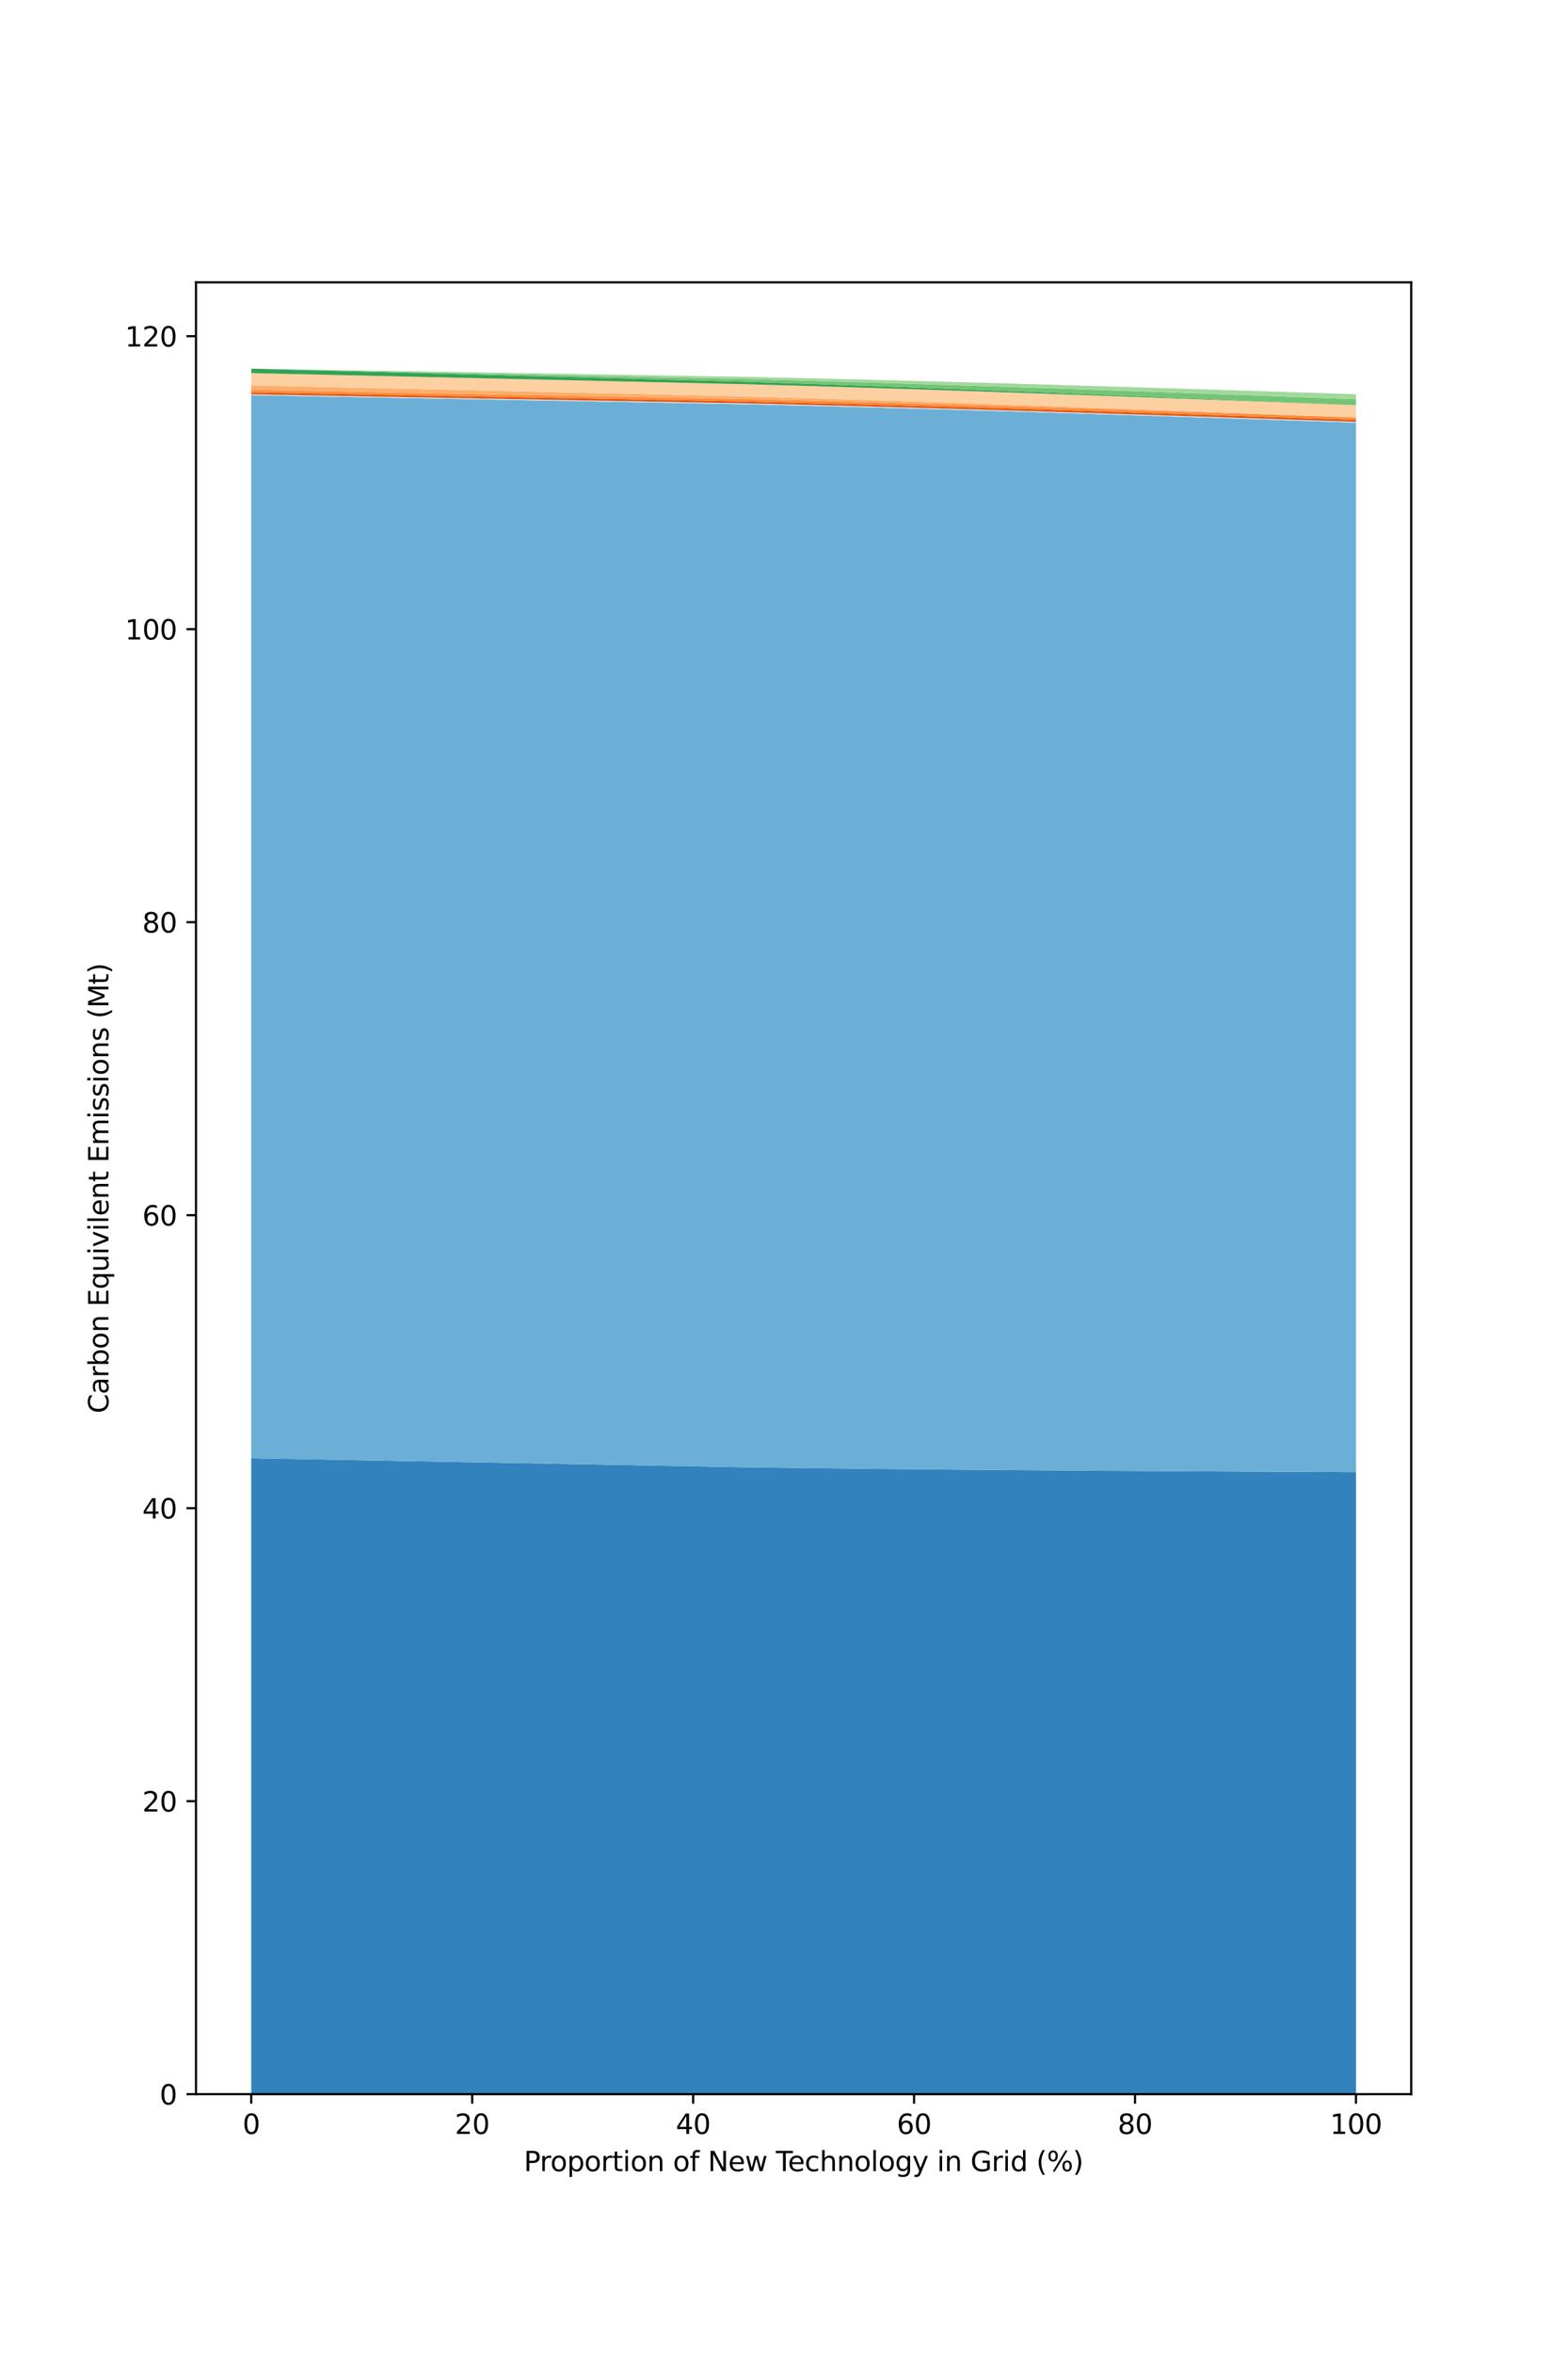 <?xml version="1.0" encoding="utf-8" standalone="no"?>
<!DOCTYPE svg PUBLIC "-//W3C//DTD SVG 1.1//EN"
  "http://www.w3.org/Graphics/SVG/1.1/DTD/svg11.dtd">
<svg height="864pt" version="1.1" viewBox="0 0 576 864" width="576pt" xmlns="http://www.w3.org/2000/svg" xmlns:xlink="http://www.w3.org/1999/xlink">
 <defs>
  <style type="text/css">*{stroke-linecap:butt;stroke-linejoin:round;}</style>
 </defs>
 <g id="figure_1">
  <g id="patch_1">
   <path d="M 0 864 
L 576 864 
L 576 0 
L 0 0 
z
" style="fill:#ffffff;"/>
  </g>
  <g id="axes_1">
   <g id="patch_2">
    <path d="M 72 768.96 
L 518.4 768.96 
L 518.4 103.68 
L 72 103.68 
z
" style="fill:#ffffff;"/>
   </g>
   <g id="PolyCollection_1">
    <path clip-path="url(#p834a5f00e8)" d="M 92.291 535.456 
L 92.291 768.96 
L 96.39 768.96 
L 100.489 768.96 
L 104.588 768.96 
L 108.688 768.96 
L 112.787 768.96 
L 116.886 768.96 
L 120.985 768.96 
L 125.084 768.96 
L 129.183 768.96 
L 133.283 768.96 
L 137.382 768.96 
L 141.481 768.96 
L 145.58 768.96 
L 149.679 768.96 
L 153.779 768.96 
L 157.878 768.96 
L 161.977 768.96 
L 166.076 768.96 
L 170.175 768.96 
L 174.274 768.96 
L 178.374 768.96 
L 182.473 768.96 
L 186.572 768.96 
L 190.671 768.96 
L 194.77 768.96 
L 198.869 768.96 
L 202.969 768.96 
L 207.068 768.96 
L 211.167 768.96 
L 215.266 768.96 
L 219.365 768.96 
L 223.464 768.96 
L 227.564 768.96 
L 231.663 768.96 
L 235.762 768.96 
L 239.861 768.96 
L 243.96 768.96 
L 248.06 768.96 
L 252.159 768.96 
L 256.258 768.96 
L 260.357 768.96 
L 264.456 768.96 
L 268.555 768.96 
L 272.655 768.96 
L 276.754 768.96 
L 280.853 768.96 
L 284.952 768.96 
L 289.051 768.96 
L 293.15 768.96 
L 297.25 768.96 
L 301.349 768.96 
L 305.448 768.96 
L 309.547 768.96 
L 313.646 768.96 
L 317.745 768.96 
L 321.845 768.96 
L 325.944 768.96 
L 330.043 768.96 
L 334.142 768.96 
L 338.241 768.96 
L 342.34 768.96 
L 346.44 768.96 
L 350.539 768.96 
L 354.638 768.96 
L 358.737 768.96 
L 362.836 768.96 
L 366.936 768.96 
L 371.035 768.96 
L 375.134 768.96 
L 379.233 768.96 
L 383.332 768.96 
L 387.431 768.96 
L 391.531 768.96 
L 395.63 768.96 
L 399.729 768.96 
L 403.828 768.96 
L 407.927 768.96 
L 412.026 768.96 
L 416.126 768.96 
L 420.225 768.96 
L 424.324 768.96 
L 428.423 768.96 
L 432.522 768.96 
L 436.621 768.96 
L 440.721 768.96 
L 444.82 768.96 
L 448.919 768.96 
L 453.018 768.96 
L 457.117 768.96 
L 461.217 768.96 
L 465.316 768.96 
L 469.415 768.96 
L 473.514 768.96 
L 477.613 768.96 
L 481.712 768.96 
L 485.812 768.96 
L 489.911 768.96 
L 494.01 768.96 
L 498.109 768.96 
L 498.109 540.558 
L 498.109 540.558 
L 494.01 540.539 
L 489.911 540.52 
L 485.812 540.501 
L 481.712 540.482 
L 477.613 540.462 
L 473.514 540.441 
L 469.415 540.42 
L 465.316 540.399 
L 461.217 540.378 
L 457.117 540.356 
L 453.018 540.334 
L 448.919 540.312 
L 444.82 540.289 
L 440.721 540.266 
L 436.621 540.243 
L 432.522 540.219 
L 428.423 540.195 
L 424.324 540.171 
L 420.225 540.146 
L 416.126 540.12 
L 412.026 540.095 
L 407.927 540.069 
L 403.828 540.042 
L 399.729 540.015 
L 395.63 539.987 
L 391.531 539.959 
L 387.431 539.93 
L 383.332 539.901 
L 379.233 539.87 
L 375.134 539.839 
L 371.035 539.807 
L 366.936 539.774 
L 362.836 539.741 
L 358.737 539.706 
L 354.638 539.671 
L 350.539 539.635 
L 346.44 539.598 
L 342.34 539.56 
L 338.241 539.521 
L 334.142 539.482 
L 330.043 539.441 
L 325.944 539.399 
L 321.845 539.356 
L 317.745 539.313 
L 313.646 539.268 
L 309.547 539.222 
L 305.448 539.174 
L 301.349 539.126 
L 297.25 539.076 
L 293.15 539.025 
L 289.051 538.973 
L 284.952 538.92 
L 280.853 538.865 
L 276.754 538.81 
L 272.655 538.75 
L 268.555 538.675 
L 264.456 538.6 
L 260.357 538.526 
L 256.258 538.451 
L 252.159 538.376 
L 248.06 538.301 
L 243.96 538.226 
L 239.861 538.151 
L 235.762 538.076 
L 231.663 538.002 
L 227.564 537.927 
L 223.464 537.852 
L 219.365 537.777 
L 215.266 537.702 
L 211.167 537.627 
L 207.068 537.552 
L 202.969 537.477 
L 198.869 537.403 
L 194.77 537.328 
L 190.671 537.253 
L 186.572 537.178 
L 182.473 537.103 
L 178.374 537.028 
L 174.274 536.953 
L 170.175 536.879 
L 166.076 536.804 
L 161.977 536.729 
L 157.878 536.654 
L 153.779 536.579 
L 149.679 536.504 
L 145.58 536.429 
L 141.481 536.354 
L 137.382 536.28 
L 133.283 536.205 
L 129.183 536.13 
L 125.084 536.055 
L 120.985 535.98 
L 116.886 535.905 
L 112.787 535.83 
L 108.688 535.756 
L 104.588 535.681 
L 100.489 535.606 
L 96.39 535.531 
L 92.291 535.456 
z
" style="fill:#3182bd;"/>
   </g>
   <g id="PolyCollection_2">
    <path clip-path="url(#p834a5f00e8)" d="M 92.291 145.177 
L 92.291 535.456 
L 96.39 535.531 
L 100.489 535.606 
L 104.588 535.681 
L 108.688 535.756 
L 112.787 535.83 
L 116.886 535.905 
L 120.985 535.98 
L 125.084 536.055 
L 129.183 536.13 
L 133.283 536.205 
L 137.382 536.28 
L 141.481 536.354 
L 145.58 536.429 
L 149.679 536.504 
L 153.779 536.579 
L 157.878 536.654 
L 161.977 536.729 
L 166.076 536.804 
L 170.175 536.879 
L 174.274 536.953 
L 178.374 537.028 
L 182.473 537.103 
L 186.572 537.178 
L 190.671 537.253 
L 194.77 537.328 
L 198.869 537.403 
L 202.969 537.477 
L 207.068 537.552 
L 211.167 537.627 
L 215.266 537.702 
L 219.365 537.777 
L 223.464 537.852 
L 227.564 537.927 
L 231.663 538.002 
L 235.762 538.076 
L 239.861 538.151 
L 243.96 538.226 
L 248.06 538.301 
L 252.159 538.376 
L 256.258 538.451 
L 260.357 538.526 
L 264.456 538.6 
L 268.555 538.675 
L 272.655 538.75 
L 276.754 538.81 
L 280.853 538.865 
L 284.952 538.92 
L 289.051 538.973 
L 293.15 539.025 
L 297.25 539.076 
L 301.349 539.126 
L 305.448 539.174 
L 309.547 539.222 
L 313.646 539.268 
L 317.745 539.313 
L 321.845 539.356 
L 325.944 539.399 
L 330.043 539.441 
L 334.142 539.482 
L 338.241 539.521 
L 342.34 539.56 
L 346.44 539.598 
L 350.539 539.635 
L 354.638 539.671 
L 358.737 539.706 
L 362.836 539.741 
L 366.936 539.774 
L 371.035 539.807 
L 375.134 539.839 
L 379.233 539.87 
L 383.332 539.901 
L 387.431 539.93 
L 391.531 539.959 
L 395.63 539.987 
L 399.729 540.015 
L 403.828 540.042 
L 407.927 540.069 
L 412.026 540.095 
L 416.126 540.12 
L 420.225 540.146 
L 424.324 540.171 
L 428.423 540.195 
L 432.522 540.219 
L 436.621 540.243 
L 440.721 540.266 
L 444.82 540.289 
L 448.919 540.312 
L 453.018 540.334 
L 457.117 540.356 
L 461.217 540.378 
L 465.316 540.399 
L 469.415 540.42 
L 473.514 540.441 
L 477.613 540.462 
L 481.712 540.482 
L 485.812 540.501 
L 489.911 540.52 
L 494.01 540.539 
L 498.109 540.558 
L 498.109 155.267 
L 498.109 155.267 
L 494.01 155.127 
L 489.911 154.987 
L 485.812 154.848 
L 481.712 154.709 
L 477.613 154.571 
L 473.514 154.433 
L 469.415 154.295 
L 465.316 154.158 
L 461.217 154.021 
L 457.117 153.884 
L 453.018 153.748 
L 448.919 153.612 
L 444.82 153.476 
L 440.721 153.341 
L 436.621 153.207 
L 432.522 153.073 
L 428.423 152.939 
L 424.324 152.806 
L 420.225 152.673 
L 416.126 152.541 
L 412.026 152.409 
L 407.927 152.277 
L 403.828 152.146 
L 399.729 152.016 
L 395.63 151.887 
L 391.531 151.758 
L 387.431 151.63 
L 383.332 151.502 
L 379.233 151.376 
L 375.134 151.25 
L 371.035 151.126 
L 366.936 151.002 
L 362.836 150.879 
L 358.737 150.757 
L 354.638 150.637 
L 350.539 150.517 
L 346.44 150.398 
L 342.34 150.28 
L 338.241 150.163 
L 334.142 150.048 
L 330.043 149.934 
L 325.944 149.82 
L 321.845 149.708 
L 317.745 149.597 
L 313.646 149.488 
L 309.547 149.38 
L 305.448 149.273 
L 301.349 149.167 
L 297.25 149.063 
L 293.15 148.96 
L 289.051 148.859 
L 284.952 148.759 
L 280.853 148.66 
L 276.754 148.563 
L 272.655 148.471 
L 268.555 148.396 
L 264.456 148.321 
L 260.357 148.246 
L 256.258 148.171 
L 252.159 148.096 
L 248.06 148.022 
L 243.96 147.947 
L 239.861 147.872 
L 235.762 147.797 
L 231.663 147.722 
L 227.564 147.647 
L 223.464 147.572 
L 219.365 147.497 
L 215.266 147.423 
L 211.167 147.348 
L 207.068 147.273 
L 202.969 147.198 
L 198.869 147.123 
L 194.77 147.048 
L 190.671 146.973 
L 186.572 146.899 
L 182.473 146.824 
L 178.374 146.749 
L 174.274 146.674 
L 170.175 146.599 
L 166.076 146.524 
L 161.977 146.449 
L 157.878 146.374 
L 153.779 146.3 
L 149.679 146.225 
L 145.58 146.15 
L 141.481 146.075 
L 137.382 146 
L 133.283 145.925 
L 129.183 145.85 
L 125.084 145.776 
L 120.985 145.701 
L 116.886 145.626 
L 112.787 145.551 
L 108.688 145.476 
L 104.588 145.401 
L 100.489 145.326 
L 96.39 145.251 
L 92.291 145.177 
z
" style="fill:#6baed6;"/>
   </g>
   <g id="PolyCollection_3">
    <path clip-path="url(#p834a5f00e8)" d="M 92.291 145 
L 92.291 145.177 
L 96.39 145.251 
L 100.489 145.326 
L 104.588 145.401 
L 108.688 145.476 
L 112.787 145.551 
L 116.886 145.626 
L 120.985 145.701 
L 125.084 145.776 
L 129.183 145.85 
L 133.283 145.925 
L 137.382 146 
L 141.481 146.075 
L 145.58 146.15 
L 149.679 146.225 
L 153.779 146.3 
L 157.878 146.374 
L 161.977 146.449 
L 166.076 146.524 
L 170.175 146.599 
L 174.274 146.674 
L 178.374 146.749 
L 182.473 146.824 
L 186.572 146.899 
L 190.671 146.973 
L 194.77 147.048 
L 198.869 147.123 
L 202.969 147.198 
L 207.068 147.273 
L 211.167 147.348 
L 215.266 147.423 
L 219.365 147.497 
L 223.464 147.572 
L 227.564 147.647 
L 231.663 147.722 
L 235.762 147.797 
L 239.861 147.872 
L 243.96 147.947 
L 248.06 148.022 
L 252.159 148.096 
L 256.258 148.171 
L 260.357 148.246 
L 264.456 148.321 
L 268.555 148.396 
L 272.655 148.471 
L 276.754 148.563 
L 280.853 148.66 
L 284.952 148.759 
L 289.051 148.859 
L 293.15 148.96 
L 297.25 149.063 
L 301.349 149.167 
L 305.448 149.273 
L 309.547 149.38 
L 313.646 149.488 
L 317.745 149.597 
L 321.845 149.708 
L 325.944 149.82 
L 330.043 149.934 
L 334.142 150.048 
L 338.241 150.163 
L 342.34 150.28 
L 346.44 150.398 
L 350.539 150.517 
L 354.638 150.637 
L 358.737 150.757 
L 362.836 150.879 
L 366.936 151.002 
L 371.035 151.126 
L 375.134 151.25 
L 379.233 151.376 
L 383.332 151.502 
L 387.431 151.63 
L 391.531 151.758 
L 395.63 151.887 
L 399.729 152.016 
L 403.828 152.146 
L 407.927 152.277 
L 412.026 152.409 
L 416.126 152.541 
L 420.225 152.673 
L 424.324 152.806 
L 428.423 152.939 
L 432.522 153.073 
L 436.621 153.207 
L 440.721 153.341 
L 444.82 153.476 
L 448.919 153.612 
L 453.018 153.748 
L 457.117 153.884 
L 461.217 154.021 
L 465.316 154.158 
L 469.415 154.295 
L 473.514 154.433 
L 477.613 154.571 
L 481.712 154.709 
L 485.812 154.848 
L 489.911 154.987 
L 494.01 155.127 
L 498.109 155.267 
L 498.109 155.091 
L 498.109 155.091 
L 494.01 154.95 
L 489.911 154.811 
L 485.812 154.671 
L 481.712 154.532 
L 477.613 154.394 
L 473.514 154.256 
L 469.415 154.118 
L 465.316 153.981 
L 461.217 153.844 
L 457.117 153.707 
L 453.018 153.571 
L 448.919 153.435 
L 444.82 153.3 
L 440.721 153.165 
L 436.621 153.03 
L 432.522 152.896 
L 428.423 152.762 
L 424.324 152.629 
L 420.225 152.496 
L 416.126 152.364 
L 412.026 152.232 
L 407.927 152.101 
L 403.828 151.97 
L 399.729 151.839 
L 395.63 151.71 
L 391.531 151.581 
L 387.431 151.453 
L 383.332 151.326 
L 379.233 151.199 
L 375.134 151.073 
L 371.035 150.949 
L 366.936 150.825 
L 362.836 150.703 
L 358.737 150.581 
L 354.638 150.46 
L 350.539 150.34 
L 346.44 150.221 
L 342.34 150.103 
L 338.241 149.987 
L 334.142 149.871 
L 330.043 149.757 
L 325.944 149.644 
L 321.845 149.531 
L 317.745 149.421 
L 313.646 149.311 
L 309.547 149.203 
L 305.448 149.096 
L 301.349 148.99 
L 297.25 148.886 
L 293.15 148.784 
L 289.051 148.682 
L 284.952 148.582 
L 280.853 148.484 
L 276.754 148.386 
L 272.655 148.294 
L 268.555 148.219 
L 264.456 148.144 
L 260.357 148.069 
L 256.258 147.995 
L 252.159 147.92 
L 248.06 147.845 
L 243.96 147.77 
L 239.861 147.695 
L 235.762 147.62 
L 231.663 147.545 
L 227.564 147.47 
L 223.464 147.396 
L 219.365 147.321 
L 215.266 147.246 
L 211.167 147.171 
L 207.068 147.096 
L 202.969 147.021 
L 198.869 146.946 
L 194.77 146.872 
L 190.671 146.797 
L 186.572 146.722 
L 182.473 146.647 
L 178.374 146.572 
L 174.274 146.497 
L 170.175 146.422 
L 166.076 146.347 
L 161.977 146.273 
L 157.878 146.198 
L 153.779 146.123 
L 149.679 146.048 
L 145.58 145.973 
L 141.481 145.898 
L 137.382 145.823 
L 133.283 145.749 
L 129.183 145.674 
L 125.084 145.599 
L 120.985 145.524 
L 116.886 145.449 
L 112.787 145.374 
L 108.688 145.299 
L 104.588 145.225 
L 100.489 145.15 
L 96.39 145.075 
L 92.291 145 
z
" style="fill:#9ecae1;"/>
   </g>
   <g id="PolyCollection_4">
    <path clip-path="url(#p834a5f00e8)" d="M 92.291 144.785 
L 92.291 145 
L 96.39 145.075 
L 100.489 145.15 
L 104.588 145.225 
L 108.688 145.299 
L 112.787 145.374 
L 116.886 145.449 
L 120.985 145.524 
L 125.084 145.599 
L 129.183 145.674 
L 133.283 145.749 
L 137.382 145.823 
L 141.481 145.898 
L 145.58 145.973 
L 149.679 146.048 
L 153.779 146.123 
L 157.878 146.198 
L 161.977 146.273 
L 166.076 146.347 
L 170.175 146.422 
L 174.274 146.497 
L 178.374 146.572 
L 182.473 146.647 
L 186.572 146.722 
L 190.671 146.797 
L 194.77 146.872 
L 198.869 146.946 
L 202.969 147.021 
L 207.068 147.096 
L 211.167 147.171 
L 215.266 147.246 
L 219.365 147.321 
L 223.464 147.396 
L 227.564 147.47 
L 231.663 147.545 
L 235.762 147.62 
L 239.861 147.695 
L 243.96 147.77 
L 248.06 147.845 
L 252.159 147.92 
L 256.258 147.995 
L 260.357 148.069 
L 264.456 148.144 
L 268.555 148.219 
L 272.655 148.294 
L 276.754 148.386 
L 280.853 148.484 
L 284.952 148.582 
L 289.051 148.682 
L 293.15 148.784 
L 297.25 148.886 
L 301.349 148.99 
L 305.448 149.096 
L 309.547 149.203 
L 313.646 149.311 
L 317.745 149.421 
L 321.845 149.531 
L 325.944 149.644 
L 330.043 149.757 
L 334.142 149.871 
L 338.241 149.987 
L 342.34 150.103 
L 346.44 150.221 
L 350.539 150.34 
L 354.638 150.46 
L 358.737 150.581 
L 362.836 150.703 
L 366.936 150.825 
L 371.035 150.949 
L 375.134 151.073 
L 379.233 151.199 
L 383.332 151.326 
L 387.431 151.453 
L 391.531 151.581 
L 395.63 151.71 
L 399.729 151.839 
L 403.828 151.97 
L 407.927 152.101 
L 412.026 152.232 
L 416.126 152.364 
L 420.225 152.496 
L 424.324 152.629 
L 428.423 152.762 
L 432.522 152.896 
L 436.621 153.03 
L 440.721 153.165 
L 444.82 153.3 
L 448.919 153.435 
L 453.018 153.571 
L 457.117 153.707 
L 461.217 153.844 
L 465.316 153.981 
L 469.415 154.118 
L 473.514 154.256 
L 477.613 154.394 
L 481.712 154.532 
L 485.812 154.671 
L 489.911 154.811 
L 494.01 154.95 
L 498.109 155.091 
L 498.109 154.876 
L 498.109 154.876 
L 494.01 154.736 
L 489.911 154.596 
L 485.812 154.457 
L 481.712 154.318 
L 477.613 154.179 
L 473.514 154.041 
L 469.415 153.904 
L 465.316 153.766 
L 461.217 153.629 
L 457.117 153.493 
L 453.018 153.357 
L 448.919 153.221 
L 444.82 153.085 
L 440.721 152.95 
L 436.621 152.816 
L 432.522 152.681 
L 428.423 152.548 
L 424.324 152.414 
L 420.225 152.282 
L 416.126 152.149 
L 412.026 152.017 
L 407.927 151.886 
L 403.828 151.755 
L 399.729 151.625 
L 395.63 151.495 
L 391.531 151.366 
L 387.431 151.238 
L 383.332 151.111 
L 379.233 150.984 
L 375.134 150.859 
L 371.035 150.734 
L 366.936 150.611 
L 362.836 150.488 
L 358.737 150.366 
L 354.638 150.245 
L 350.539 150.125 
L 346.44 150.007 
L 342.34 149.889 
L 338.241 149.772 
L 334.142 149.657 
L 330.043 149.542 
L 325.944 149.429 
L 321.845 149.317 
L 317.745 149.206 
L 313.646 149.096 
L 309.547 148.988 
L 305.448 148.881 
L 301.349 148.776 
L 297.25 148.671 
L 293.15 148.569 
L 289.051 148.468 
L 284.952 148.368 
L 280.853 148.269 
L 276.754 148.172 
L 272.655 148.079 
L 268.555 148.005 
L 264.456 147.93 
L 260.357 147.855 
L 256.258 147.78 
L 252.159 147.705 
L 248.06 147.63 
L 243.96 147.555 
L 239.861 147.48 
L 235.762 147.406 
L 231.663 147.331 
L 227.564 147.256 
L 223.464 147.181 
L 219.365 147.106 
L 215.266 147.031 
L 211.167 146.956 
L 207.068 146.882 
L 202.969 146.807 
L 198.869 146.732 
L 194.77 146.657 
L 190.671 146.582 
L 186.572 146.507 
L 182.473 146.432 
L 178.374 146.357 
L 174.274 146.283 
L 170.175 146.208 
L 166.076 146.133 
L 161.977 146.058 
L 157.878 145.983 
L 153.779 145.908 
L 149.679 145.833 
L 145.58 145.759 
L 141.481 145.684 
L 137.382 145.609 
L 133.283 145.534 
L 129.183 145.459 
L 125.084 145.384 
L 120.985 145.309 
L 116.886 145.234 
L 112.787 145.16 
L 108.688 145.085 
L 104.588 145.01 
L 100.489 144.935 
L 96.39 144.86 
L 92.291 144.785 
z
" style="fill:#c6dbef;"/>
   </g>
   <g id="PolyCollection_5">
    <path clip-path="url(#p834a5f00e8)" d="M 92.291 144.071 
L 92.291 144.785 
L 96.39 144.86 
L 100.489 144.935 
L 104.588 145.01 
L 108.688 145.085 
L 112.787 145.16 
L 116.886 145.234 
L 120.985 145.309 
L 125.084 145.384 
L 129.183 145.459 
L 133.283 145.534 
L 137.382 145.609 
L 141.481 145.684 
L 145.58 145.759 
L 149.679 145.833 
L 153.779 145.908 
L 157.878 145.983 
L 161.977 146.058 
L 166.076 146.133 
L 170.175 146.208 
L 174.274 146.283 
L 178.374 146.357 
L 182.473 146.432 
L 186.572 146.507 
L 190.671 146.582 
L 194.77 146.657 
L 198.869 146.732 
L 202.969 146.807 
L 207.068 146.882 
L 211.167 146.956 
L 215.266 147.031 
L 219.365 147.106 
L 223.464 147.181 
L 227.564 147.256 
L 231.663 147.331 
L 235.762 147.406 
L 239.861 147.48 
L 243.96 147.555 
L 248.06 147.63 
L 252.159 147.705 
L 256.258 147.78 
L 260.357 147.855 
L 264.456 147.93 
L 268.555 148.005 
L 272.655 148.079 
L 276.754 148.172 
L 280.853 148.269 
L 284.952 148.368 
L 289.051 148.468 
L 293.15 148.569 
L 297.25 148.671 
L 301.349 148.776 
L 305.448 148.881 
L 309.547 148.988 
L 313.646 149.096 
L 317.745 149.206 
L 321.845 149.317 
L 325.944 149.429 
L 330.043 149.542 
L 334.142 149.657 
L 338.241 149.772 
L 342.34 149.889 
L 346.44 150.007 
L 350.539 150.125 
L 354.638 150.245 
L 358.737 150.366 
L 362.836 150.488 
L 366.936 150.611 
L 371.035 150.734 
L 375.134 150.859 
L 379.233 150.984 
L 383.332 151.111 
L 387.431 151.238 
L 391.531 151.366 
L 395.63 151.495 
L 399.729 151.625 
L 403.828 151.755 
L 407.927 151.886 
L 412.026 152.017 
L 416.126 152.149 
L 420.225 152.282 
L 424.324 152.414 
L 428.423 152.548 
L 432.522 152.681 
L 436.621 152.816 
L 440.721 152.95 
L 444.82 153.085 
L 448.919 153.221 
L 453.018 153.357 
L 457.117 153.493 
L 461.217 153.629 
L 465.316 153.766 
L 469.415 153.904 
L 473.514 154.041 
L 477.613 154.179 
L 481.712 154.318 
L 485.812 154.457 
L 489.911 154.596 
L 494.01 154.736 
L 498.109 154.876 
L 498.109 154.162 
L 498.109 154.162 
L 494.01 154.021 
L 489.911 153.882 
L 485.812 153.742 
L 481.712 153.603 
L 477.613 153.465 
L 473.514 153.327 
L 469.415 153.189 
L 465.316 153.052 
L 461.217 152.915 
L 457.117 152.778 
L 453.018 152.642 
L 448.919 152.506 
L 444.82 152.371 
L 440.721 152.236 
L 436.621 152.101 
L 432.522 151.967 
L 428.423 151.833 
L 424.324 151.7 
L 420.225 151.567 
L 416.126 151.435 
L 412.026 151.303 
L 407.927 151.171 
L 403.828 151.04 
L 399.729 150.91 
L 395.63 150.781 
L 391.531 150.652 
L 387.431 150.524 
L 383.332 150.396 
L 379.233 150.27 
L 375.134 150.144 
L 371.035 150.02 
L 366.936 149.896 
L 362.836 149.773 
L 358.737 149.652 
L 354.638 149.531 
L 350.539 149.411 
L 346.44 149.292 
L 342.34 149.174 
L 338.241 149.058 
L 334.142 148.942 
L 330.043 148.828 
L 325.944 148.714 
L 321.845 148.602 
L 317.745 148.491 
L 313.646 148.382 
L 309.547 148.274 
L 305.448 148.167 
L 301.349 148.061 
L 297.25 147.957 
L 293.15 147.854 
L 289.051 147.753 
L 284.952 147.653 
L 280.853 147.555 
L 276.754 147.457 
L 272.655 147.365 
L 268.555 147.29 
L 264.456 147.215 
L 260.357 147.14 
L 256.258 147.065 
L 252.159 146.991 
L 248.06 146.916 
L 243.96 146.841 
L 239.861 146.766 
L 235.762 146.691 
L 231.663 146.616 
L 227.564 146.541 
L 223.464 146.466 
L 219.365 146.392 
L 215.266 146.317 
L 211.167 146.242 
L 207.068 146.167 
L 202.969 146.092 
L 198.869 146.017 
L 194.77 145.942 
L 190.671 145.868 
L 186.572 145.793 
L 182.473 145.718 
L 178.374 145.643 
L 174.274 145.568 
L 170.175 145.493 
L 166.076 145.418 
L 161.977 145.343 
L 157.878 145.269 
L 153.779 145.194 
L 149.679 145.119 
L 145.58 145.044 
L 141.481 144.969 
L 137.382 144.894 
L 133.283 144.819 
L 129.183 144.745 
L 125.084 144.67 
L 120.985 144.595 
L 116.886 144.52 
L 112.787 144.445 
L 108.688 144.37 
L 104.588 144.295 
L 100.489 144.221 
L 96.39 144.146 
L 92.291 144.071 
z
" style="fill:#e6550d;"/>
   </g>
   <g id="PolyCollection_6">
    <path clip-path="url(#p834a5f00e8)" d="M 92.291 143.206 
L 92.291 144.071 
L 96.39 144.146 
L 100.489 144.221 
L 104.588 144.295 
L 108.688 144.37 
L 112.787 144.445 
L 116.886 144.52 
L 120.985 144.595 
L 125.084 144.67 
L 129.183 144.745 
L 133.283 144.819 
L 137.382 144.894 
L 141.481 144.969 
L 145.58 145.044 
L 149.679 145.119 
L 153.779 145.194 
L 157.878 145.269 
L 161.977 145.343 
L 166.076 145.418 
L 170.175 145.493 
L 174.274 145.568 
L 178.374 145.643 
L 182.473 145.718 
L 186.572 145.793 
L 190.671 145.868 
L 194.77 145.942 
L 198.869 146.017 
L 202.969 146.092 
L 207.068 146.167 
L 211.167 146.242 
L 215.266 146.317 
L 219.365 146.392 
L 223.464 146.466 
L 227.564 146.541 
L 231.663 146.616 
L 235.762 146.691 
L 239.861 146.766 
L 243.96 146.841 
L 248.06 146.916 
L 252.159 146.991 
L 256.258 147.065 
L 260.357 147.14 
L 264.456 147.215 
L 268.555 147.29 
L 272.655 147.365 
L 276.754 147.457 
L 280.853 147.555 
L 284.952 147.653 
L 289.051 147.753 
L 293.15 147.854 
L 297.25 147.957 
L 301.349 148.061 
L 305.448 148.167 
L 309.547 148.274 
L 313.646 148.382 
L 317.745 148.491 
L 321.845 148.602 
L 325.944 148.714 
L 330.043 148.828 
L 334.142 148.942 
L 338.241 149.058 
L 342.34 149.174 
L 346.44 149.292 
L 350.539 149.411 
L 354.638 149.531 
L 358.737 149.652 
L 362.836 149.773 
L 366.936 149.896 
L 371.035 150.02 
L 375.134 150.144 
L 379.233 150.27 
L 383.332 150.396 
L 387.431 150.524 
L 391.531 150.652 
L 395.63 150.781 
L 399.729 150.91 
L 403.828 151.04 
L 407.927 151.171 
L 412.026 151.303 
L 416.126 151.435 
L 420.225 151.567 
L 424.324 151.7 
L 428.423 151.833 
L 432.522 151.967 
L 436.621 152.101 
L 440.721 152.236 
L 444.82 152.371 
L 448.919 152.506 
L 453.018 152.642 
L 457.117 152.778 
L 461.217 152.915 
L 465.316 153.052 
L 469.415 153.189 
L 473.514 153.327 
L 477.613 153.465 
L 481.712 153.603 
L 485.812 153.742 
L 489.911 153.882 
L 494.01 154.021 
L 498.109 154.162 
L 498.109 153.297 
L 498.109 153.297 
L 494.01 153.157 
L 489.911 153.017 
L 485.812 152.878 
L 481.712 152.739 
L 477.613 152.6 
L 473.514 152.462 
L 469.415 152.325 
L 465.316 152.187 
L 461.217 152.05 
L 457.117 151.914 
L 453.018 151.778 
L 448.919 151.642 
L 444.82 151.506 
L 440.721 151.371 
L 436.621 151.237 
L 432.522 151.102 
L 428.423 150.969 
L 424.324 150.835 
L 420.225 150.703 
L 416.126 150.57 
L 412.026 150.438 
L 407.927 150.307 
L 403.828 150.176 
L 399.729 150.046 
L 395.63 149.916 
L 391.531 149.787 
L 387.431 149.659 
L 383.332 149.532 
L 379.233 149.405 
L 375.134 149.28 
L 371.035 149.155 
L 366.936 149.032 
L 362.836 148.909 
L 358.737 148.787 
L 354.638 148.666 
L 350.539 148.546 
L 346.44 148.428 
L 342.34 148.31 
L 338.241 148.193 
L 334.142 148.078 
L 330.043 147.963 
L 325.944 147.85 
L 321.845 147.738 
L 317.745 147.627 
L 313.646 147.517 
L 309.547 147.409 
L 305.448 147.302 
L 301.349 147.196 
L 297.25 147.092 
L 293.15 146.99 
L 289.051 146.889 
L 284.952 146.789 
L 280.853 146.69 
L 276.754 146.593 
L 272.655 146.5 
L 268.555 146.425 
L 264.456 146.351 
L 260.357 146.276 
L 256.258 146.201 
L 252.159 146.126 
L 248.06 146.051 
L 243.96 145.976 
L 239.861 145.901 
L 235.762 145.827 
L 231.663 145.752 
L 227.564 145.677 
L 223.464 145.602 
L 219.365 145.527 
L 215.266 145.452 
L 211.167 145.377 
L 207.068 145.302 
L 202.969 145.228 
L 198.869 145.153 
L 194.77 145.078 
L 190.671 145.003 
L 186.572 144.928 
L 182.473 144.853 
L 178.374 144.778 
L 174.274 144.704 
L 170.175 144.629 
L 166.076 144.554 
L 161.977 144.479 
L 157.878 144.404 
L 153.779 144.329 
L 149.679 144.254 
L 145.58 144.179 
L 141.481 144.105 
L 137.382 144.03 
L 133.283 143.955 
L 129.183 143.88 
L 125.084 143.805 
L 120.985 143.73 
L 116.886 143.655 
L 112.787 143.581 
L 108.688 143.506 
L 104.588 143.431 
L 100.489 143.356 
L 96.39 143.281 
L 92.291 143.206 
z
" style="fill:#fd8d3c;"/>
   </g>
   <g id="PolyCollection_7">
    <path clip-path="url(#p834a5f00e8)" d="M 92.291 141.486 
L 92.291 143.206 
L 96.39 143.281 
L 100.489 143.356 
L 104.588 143.431 
L 108.688 143.506 
L 112.787 143.581 
L 116.886 143.655 
L 120.985 143.73 
L 125.084 143.805 
L 129.183 143.88 
L 133.283 143.955 
L 137.382 144.03 
L 141.481 144.105 
L 145.58 144.179 
L 149.679 144.254 
L 153.779 144.329 
L 157.878 144.404 
L 161.977 144.479 
L 166.076 144.554 
L 170.175 144.629 
L 174.274 144.704 
L 178.374 144.778 
L 182.473 144.853 
L 186.572 144.928 
L 190.671 145.003 
L 194.77 145.078 
L 198.869 145.153 
L 202.969 145.228 
L 207.068 145.302 
L 211.167 145.377 
L 215.266 145.452 
L 219.365 145.527 
L 223.464 145.602 
L 227.564 145.677 
L 231.663 145.752 
L 235.762 145.827 
L 239.861 145.901 
L 243.96 145.976 
L 248.06 146.051 
L 252.159 146.126 
L 256.258 146.201 
L 260.357 146.276 
L 264.456 146.351 
L 268.555 146.425 
L 272.655 146.5 
L 276.754 146.593 
L 280.853 146.69 
L 284.952 146.789 
L 289.051 146.889 
L 293.15 146.99 
L 297.25 147.092 
L 301.349 147.196 
L 305.448 147.302 
L 309.547 147.409 
L 313.646 147.517 
L 317.745 147.627 
L 321.845 147.738 
L 325.944 147.85 
L 330.043 147.963 
L 334.142 148.078 
L 338.241 148.193 
L 342.34 148.31 
L 346.44 148.428 
L 350.539 148.546 
L 354.638 148.666 
L 358.737 148.787 
L 362.836 148.909 
L 366.936 149.032 
L 371.035 149.155 
L 375.134 149.28 
L 379.233 149.405 
L 383.332 149.532 
L 387.431 149.659 
L 391.531 149.787 
L 395.63 149.916 
L 399.729 150.046 
L 403.828 150.176 
L 407.927 150.307 
L 412.026 150.438 
L 416.126 150.57 
L 420.225 150.703 
L 424.324 150.835 
L 428.423 150.969 
L 432.522 151.102 
L 436.621 151.237 
L 440.721 151.371 
L 444.82 151.506 
L 448.919 151.642 
L 453.018 151.778 
L 457.117 151.914 
L 461.217 152.05 
L 465.316 152.187 
L 469.415 152.325 
L 473.514 152.462 
L 477.613 152.6 
L 481.712 152.739 
L 485.812 152.878 
L 489.911 153.017 
L 494.01 153.157 
L 498.109 153.297 
L 498.109 153.297 
L 498.109 153.297 
L 494.01 153.139 
L 489.911 152.982 
L 485.812 152.825 
L 481.712 152.669 
L 477.613 152.513 
L 473.514 152.358 
L 469.415 152.203 
L 465.316 152.048 
L 461.217 151.894 
L 457.117 151.74 
L 453.018 151.586 
L 448.919 151.433 
L 444.82 151.28 
L 440.721 151.128 
L 436.621 150.976 
L 432.522 150.824 
L 428.423 150.673 
L 424.324 150.523 
L 420.225 150.373 
L 416.126 150.223 
L 412.026 150.074 
L 407.927 149.925 
L 403.828 149.776 
L 399.729 149.629 
L 395.63 149.482 
L 391.531 149.336 
L 387.431 149.19 
L 383.332 149.045 
L 379.233 148.902 
L 375.134 148.759 
L 371.035 148.617 
L 366.936 148.476 
L 362.836 148.336 
L 358.737 148.196 
L 354.638 148.058 
L 350.539 147.921 
L 346.44 147.785 
L 342.34 147.65 
L 338.241 147.516 
L 334.142 147.383 
L 330.043 147.251 
L 325.944 147.12 
L 321.845 146.991 
L 317.745 146.862 
L 313.646 146.736 
L 309.547 146.61 
L 305.448 146.486 
L 301.349 146.363 
L 297.25 146.241 
L 293.15 146.121 
L 289.051 146.003 
L 284.952 145.885 
L 280.853 145.769 
L 276.754 145.655 
L 272.655 145.545 
L 268.555 145.453 
L 264.456 145.36 
L 260.357 145.268 
L 256.258 145.176 
L 252.159 145.084 
L 248.06 144.991 
L 243.96 144.899 
L 239.861 144.807 
L 235.762 144.715 
L 231.663 144.622 
L 227.564 144.53 
L 223.464 144.438 
L 219.365 144.346 
L 215.266 144.253 
L 211.167 144.161 
L 207.068 144.069 
L 202.969 143.977 
L 198.869 143.884 
L 194.77 143.792 
L 190.671 143.7 
L 186.572 143.608 
L 182.473 143.516 
L 178.374 143.423 
L 174.274 143.331 
L 170.175 143.239 
L 166.076 143.147 
L 161.977 143.054 
L 157.878 142.962 
L 153.779 142.87 
L 149.679 142.778 
L 145.58 142.685 
L 141.481 142.593 
L 137.382 142.501 
L 133.283 142.409 
L 129.183 142.316 
L 125.084 142.224 
L 120.985 142.132 
L 116.886 142.04 
L 112.787 141.947 
L 108.688 141.855 
L 104.588 141.763 
L 100.489 141.671 
L 96.39 141.579 
L 92.291 141.486 
z
" style="fill:#fdae6b;"/>
   </g>
   <g id="PolyCollection_8">
    <path clip-path="url(#p834a5f00e8)" d="M 92.291 136.988 
L 92.291 141.486 
L 96.39 141.579 
L 100.489 141.671 
L 104.588 141.763 
L 108.688 141.855 
L 112.787 141.947 
L 116.886 142.04 
L 120.985 142.132 
L 125.084 142.224 
L 129.183 142.316 
L 133.283 142.409 
L 137.382 142.501 
L 141.481 142.593 
L 145.58 142.685 
L 149.679 142.778 
L 153.779 142.87 
L 157.878 142.962 
L 161.977 143.054 
L 166.076 143.147 
L 170.175 143.239 
L 174.274 143.331 
L 178.374 143.423 
L 182.473 143.516 
L 186.572 143.608 
L 190.671 143.7 
L 194.77 143.792 
L 198.869 143.884 
L 202.969 143.977 
L 207.068 144.069 
L 211.167 144.161 
L 215.266 144.253 
L 219.365 144.346 
L 223.464 144.438 
L 227.564 144.53 
L 231.663 144.622 
L 235.762 144.715 
L 239.861 144.807 
L 243.96 144.899 
L 248.06 144.991 
L 252.159 145.084 
L 256.258 145.176 
L 260.357 145.268 
L 264.456 145.36 
L 268.555 145.453 
L 272.655 145.545 
L 276.754 145.655 
L 280.853 145.769 
L 284.952 145.885 
L 289.051 146.003 
L 293.15 146.121 
L 297.25 146.241 
L 301.349 146.363 
L 305.448 146.486 
L 309.547 146.61 
L 313.646 146.736 
L 317.745 146.862 
L 321.845 146.991 
L 325.944 147.12 
L 330.043 147.251 
L 334.142 147.383 
L 338.241 147.516 
L 342.34 147.65 
L 346.44 147.785 
L 350.539 147.921 
L 354.638 148.058 
L 358.737 148.196 
L 362.836 148.336 
L 366.936 148.476 
L 371.035 148.617 
L 375.134 148.759 
L 379.233 148.902 
L 383.332 149.045 
L 387.431 149.19 
L 391.531 149.336 
L 395.63 149.482 
L 399.729 149.629 
L 403.828 149.776 
L 407.927 149.925 
L 412.026 150.074 
L 416.126 150.223 
L 420.225 150.373 
L 424.324 150.523 
L 428.423 150.673 
L 432.522 150.824 
L 436.621 150.976 
L 440.721 151.128 
L 444.82 151.28 
L 448.919 151.433 
L 453.018 151.586 
L 457.117 151.74 
L 461.217 151.894 
L 465.316 152.048 
L 469.415 152.203 
L 473.514 152.358 
L 477.613 152.513 
L 481.712 152.669 
L 485.812 152.825 
L 489.911 152.982 
L 494.01 153.139 
L 498.109 153.297 
L 498.109 148.799 
L 498.109 148.799 
L 494.01 148.641 
L 489.911 148.484 
L 485.812 148.327 
L 481.712 148.171 
L 477.613 148.015 
L 473.514 147.86 
L 469.415 147.705 
L 465.316 147.55 
L 461.217 147.396 
L 457.117 147.242 
L 453.018 147.088 
L 448.919 146.935 
L 444.82 146.782 
L 440.721 146.63 
L 436.621 146.478 
L 432.522 146.326 
L 428.423 146.175 
L 424.324 146.025 
L 420.225 145.875 
L 416.126 145.725 
L 412.026 145.576 
L 407.927 145.427 
L 403.828 145.278 
L 399.729 145.131 
L 395.63 144.984 
L 391.531 144.838 
L 387.431 144.692 
L 383.332 144.547 
L 379.233 144.404 
L 375.134 144.261 
L 371.035 144.119 
L 366.936 143.978 
L 362.836 143.838 
L 358.737 143.698 
L 354.638 143.56 
L 350.539 143.423 
L 346.44 143.287 
L 342.34 143.152 
L 338.241 143.018 
L 334.142 142.885 
L 330.043 142.753 
L 325.944 142.622 
L 321.845 142.493 
L 317.745 142.364 
L 313.646 142.238 
L 309.547 142.112 
L 305.448 141.988 
L 301.349 141.865 
L 297.25 141.743 
L 293.15 141.623 
L 289.051 141.505 
L 284.952 141.387 
L 280.853 141.271 
L 276.754 141.157 
L 272.655 141.047 
L 268.555 140.955 
L 264.456 140.862 
L 260.357 140.77 
L 256.258 140.678 
L 252.159 140.586 
L 248.06 140.493 
L 243.96 140.401 
L 239.861 140.309 
L 235.762 140.217 
L 231.663 140.124 
L 227.564 140.032 
L 223.464 139.94 
L 219.365 139.848 
L 215.266 139.755 
L 211.167 139.663 
L 207.068 139.571 
L 202.969 139.479 
L 198.869 139.386 
L 194.77 139.294 
L 190.671 139.202 
L 186.572 139.11 
L 182.473 139.018 
L 178.374 138.925 
L 174.274 138.833 
L 170.175 138.741 
L 166.076 138.649 
L 161.977 138.556 
L 157.878 138.464 
L 153.779 138.372 
L 149.679 138.28 
L 145.58 138.187 
L 141.481 138.095 
L 137.382 138.003 
L 133.283 137.911 
L 129.183 137.818 
L 125.084 137.726 
L 120.985 137.634 
L 116.886 137.542 
L 112.787 137.449 
L 108.688 137.357 
L 104.588 137.265 
L 100.489 137.173 
L 96.39 137.081 
L 92.291 136.988 
z
" style="fill:#fdd0a2;"/>
   </g>
   <g id="PolyCollection_9">
    <path clip-path="url(#p834a5f00e8)" d="M 92.291 135.36 
L 92.291 136.988 
L 96.39 137.081 
L 100.489 137.173 
L 104.588 137.265 
L 108.688 137.357 
L 112.787 137.449 
L 116.886 137.542 
L 120.985 137.634 
L 125.084 137.726 
L 129.183 137.818 
L 133.283 137.911 
L 137.382 138.003 
L 141.481 138.095 
L 145.58 138.187 
L 149.679 138.28 
L 153.779 138.372 
L 157.878 138.464 
L 161.977 138.556 
L 166.076 138.649 
L 170.175 138.741 
L 174.274 138.833 
L 178.374 138.925 
L 182.473 139.018 
L 186.572 139.11 
L 190.671 139.202 
L 194.77 139.294 
L 198.869 139.386 
L 202.969 139.479 
L 207.068 139.571 
L 211.167 139.663 
L 215.266 139.755 
L 219.365 139.848 
L 223.464 139.94 
L 227.564 140.032 
L 231.663 140.124 
L 235.762 140.217 
L 239.861 140.309 
L 243.96 140.401 
L 248.06 140.493 
L 252.159 140.586 
L 256.258 140.678 
L 260.357 140.77 
L 264.456 140.862 
L 268.555 140.955 
L 272.655 141.047 
L 276.754 141.157 
L 280.853 141.271 
L 284.952 141.387 
L 289.051 141.505 
L 293.15 141.623 
L 297.25 141.743 
L 301.349 141.865 
L 305.448 141.988 
L 309.547 142.112 
L 313.646 142.238 
L 317.745 142.364 
L 321.845 142.493 
L 325.944 142.622 
L 330.043 142.753 
L 334.142 142.885 
L 338.241 143.018 
L 342.34 143.152 
L 346.44 143.287 
L 350.539 143.423 
L 354.638 143.56 
L 358.737 143.698 
L 362.836 143.838 
L 366.936 143.978 
L 371.035 144.119 
L 375.134 144.261 
L 379.233 144.404 
L 383.332 144.547 
L 387.431 144.692 
L 391.531 144.838 
L 395.63 144.984 
L 399.729 145.131 
L 403.828 145.278 
L 407.927 145.427 
L 412.026 145.576 
L 416.126 145.725 
L 420.225 145.875 
L 424.324 146.025 
L 428.423 146.175 
L 432.522 146.326 
L 436.621 146.478 
L 440.721 146.63 
L 444.82 146.782 
L 448.919 146.935 
L 453.018 147.088 
L 457.117 147.242 
L 461.217 147.396 
L 465.316 147.55 
L 469.415 147.705 
L 473.514 147.86 
L 477.613 148.015 
L 481.712 148.171 
L 485.812 148.327 
L 489.911 148.484 
L 494.01 148.641 
L 498.109 148.799 
L 498.109 148.799 
L 498.109 148.799 
L 494.01 148.625 
L 489.911 148.451 
L 485.812 148.278 
L 481.712 148.105 
L 477.613 147.933 
L 473.514 147.761 
L 469.415 147.59 
L 465.316 147.419 
L 461.217 147.248 
L 457.117 147.078 
L 453.018 146.907 
L 448.919 146.738 
L 444.82 146.568 
L 440.721 146.4 
L 436.621 146.231 
L 432.522 146.063 
L 428.423 145.896 
L 424.324 145.729 
L 420.225 145.562 
L 416.126 145.396 
L 412.026 145.23 
L 407.927 145.065 
L 403.828 144.9 
L 399.729 144.736 
L 395.63 144.573 
L 391.531 144.41 
L 387.431 144.248 
L 383.332 144.087 
L 379.233 143.927 
L 375.134 143.767 
L 371.035 143.609 
L 366.936 143.451 
L 362.836 143.295 
L 358.737 143.139 
L 354.638 142.985 
L 350.539 142.831 
L 346.44 142.678 
L 342.34 142.527 
L 338.241 142.376 
L 334.142 142.227 
L 330.043 142.079 
L 325.944 141.931 
L 321.845 141.785 
L 317.745 141.641 
L 313.646 141.497 
L 309.547 141.355 
L 305.448 141.215 
L 301.349 141.075 
L 297.25 140.937 
L 293.15 140.801 
L 289.051 140.666 
L 284.952 140.532 
L 280.853 140.399 
L 276.754 140.268 
L 272.655 140.142 
L 268.555 140.034 
L 264.456 139.925 
L 260.357 139.816 
L 256.258 139.707 
L 252.159 139.599 
L 248.06 139.49 
L 243.96 139.381 
L 239.861 139.273 
L 235.762 139.164 
L 231.663 139.055 
L 227.564 138.947 
L 223.464 138.838 
L 219.365 138.729 
L 215.266 138.621 
L 211.167 138.512 
L 207.068 138.403 
L 202.969 138.295 
L 198.869 138.186 
L 194.77 138.077 
L 190.671 137.968 
L 186.572 137.86 
L 182.473 137.751 
L 178.374 137.642 
L 174.274 137.534 
L 170.175 137.425 
L 166.076 137.316 
L 161.977 137.208 
L 157.878 137.099 
L 153.779 136.99 
L 149.679 136.882 
L 145.58 136.773 
L 141.481 136.664 
L 137.382 136.556 
L 133.283 136.447 
L 129.183 136.338 
L 125.084 136.229 
L 120.985 136.121 
L 116.886 136.012 
L 112.787 135.903 
L 108.688 135.795 
L 104.588 135.686 
L 100.489 135.577 
L 96.39 135.469 
L 92.291 135.36 
z
" style="fill:#31a354;"/>
   </g>
   <g id="PolyCollection_10">
    <path clip-path="url(#p834a5f00e8)" d="M 92.291 135.36 
L 92.291 135.36 
L 96.39 135.469 
L 100.489 135.577 
L 104.588 135.686 
L 108.688 135.795 
L 112.787 135.903 
L 116.886 136.012 
L 120.985 136.121 
L 125.084 136.229 
L 129.183 136.338 
L 133.283 136.447 
L 137.382 136.556 
L 141.481 136.664 
L 145.58 136.773 
L 149.679 136.882 
L 153.779 136.99 
L 157.878 137.099 
L 161.977 137.208 
L 166.076 137.316 
L 170.175 137.425 
L 174.274 137.534 
L 178.374 137.642 
L 182.473 137.751 
L 186.572 137.86 
L 190.671 137.968 
L 194.77 138.077 
L 198.869 138.186 
L 202.969 138.295 
L 207.068 138.403 
L 211.167 138.512 
L 215.266 138.621 
L 219.365 138.729 
L 223.464 138.838 
L 227.564 138.947 
L 231.663 139.055 
L 235.762 139.164 
L 239.861 139.273 
L 243.96 139.381 
L 248.06 139.49 
L 252.159 139.599 
L 256.258 139.707 
L 260.357 139.816 
L 264.456 139.925 
L 268.555 140.034 
L 272.655 140.142 
L 276.754 140.268 
L 280.853 140.399 
L 284.952 140.532 
L 289.051 140.666 
L 293.15 140.801 
L 297.25 140.937 
L 301.349 141.075 
L 305.448 141.215 
L 309.547 141.355 
L 313.646 141.497 
L 317.745 141.641 
L 321.845 141.785 
L 325.944 141.931 
L 330.043 142.079 
L 334.142 142.227 
L 338.241 142.376 
L 342.34 142.527 
L 346.44 142.678 
L 350.539 142.831 
L 354.638 142.985 
L 358.737 143.139 
L 362.836 143.295 
L 366.936 143.451 
L 371.035 143.609 
L 375.134 143.767 
L 379.233 143.927 
L 383.332 144.087 
L 387.431 144.248 
L 391.531 144.41 
L 395.63 144.573 
L 399.729 144.736 
L 403.828 144.9 
L 407.927 145.065 
L 412.026 145.23 
L 416.126 145.396 
L 420.225 145.562 
L 424.324 145.729 
L 428.423 145.896 
L 432.522 146.063 
L 436.621 146.231 
L 440.721 146.4 
L 444.82 146.568 
L 448.919 146.738 
L 453.018 146.907 
L 457.117 147.078 
L 461.217 147.248 
L 465.316 147.419 
L 469.415 147.59 
L 473.514 147.761 
L 477.613 147.933 
L 481.712 148.105 
L 485.812 148.278 
L 489.911 148.451 
L 494.01 148.625 
L 498.109 148.799 
L 498.109 146.598 
L 498.109 146.598 
L 494.01 146.446 
L 489.911 146.295 
L 485.812 146.144 
L 481.712 145.993 
L 477.613 145.843 
L 473.514 145.694 
L 469.415 145.544 
L 465.316 145.395 
L 461.217 145.247 
L 457.117 145.099 
L 453.018 144.951 
L 448.919 144.803 
L 444.82 144.656 
L 440.721 144.51 
L 436.621 144.364 
L 432.522 144.218 
L 428.423 144.072 
L 424.324 143.928 
L 420.225 143.783 
L 416.126 143.639 
L 412.026 143.496 
L 407.927 143.353 
L 403.828 143.21 
L 399.729 143.068 
L 395.63 142.927 
L 391.531 142.787 
L 387.431 142.647 
L 383.332 142.508 
L 379.233 142.37 
L 375.134 142.233 
L 371.035 142.097 
L 366.936 141.962 
L 362.836 141.827 
L 358.737 141.694 
L 354.638 141.561 
L 350.539 141.43 
L 346.44 141.299 
L 342.34 141.17 
L 338.241 141.042 
L 334.142 140.915 
L 330.043 140.789 
L 325.944 140.664 
L 321.845 140.54 
L 317.745 140.418 
L 313.646 140.297 
L 309.547 140.177 
L 305.448 140.058 
L 301.349 139.941 
L 297.25 139.825 
L 293.15 139.711 
L 289.051 139.598 
L 284.952 139.487 
L 280.853 139.376 
L 276.754 139.268 
L 272.655 139.164 
L 268.555 139.077 
L 264.456 138.991 
L 260.357 138.904 
L 256.258 138.818 
L 252.159 138.731 
L 248.06 138.645 
L 243.96 138.559 
L 239.861 138.472 
L 235.762 138.386 
L 231.663 138.299 
L 227.564 138.213 
L 223.464 138.126 
L 219.365 138.04 
L 215.266 137.953 
L 211.167 137.867 
L 207.068 137.781 
L 202.969 137.694 
L 198.869 137.608 
L 194.77 137.521 
L 190.671 137.435 
L 186.572 137.348 
L 182.473 137.262 
L 178.374 137.175 
L 174.274 137.089 
L 170.175 137.002 
L 166.076 136.916 
L 161.977 136.83 
L 157.878 136.743 
L 153.779 136.657 
L 149.679 136.57 
L 145.58 136.484 
L 141.481 136.397 
L 137.382 136.311 
L 133.283 136.224 
L 129.183 136.138 
L 125.084 136.052 
L 120.985 135.965 
L 116.886 135.879 
L 112.787 135.792 
L 108.688 135.706 
L 104.588 135.619 
L 100.489 135.533 
L 96.39 135.446 
L 92.291 135.36 
z
" style="fill:#74c476;"/>
   </g>
   <g id="PolyCollection_11">
    <path clip-path="url(#p834a5f00e8)" d="M 92.291 135.36 
L 92.291 135.36 
L 96.39 135.446 
L 100.489 135.533 
L 104.588 135.619 
L 108.688 135.706 
L 112.787 135.792 
L 116.886 135.879 
L 120.985 135.965 
L 125.084 136.052 
L 129.183 136.138 
L 133.283 136.224 
L 137.382 136.311 
L 141.481 136.397 
L 145.58 136.484 
L 149.679 136.57 
L 153.779 136.657 
L 157.878 136.743 
L 161.977 136.83 
L 166.076 136.916 
L 170.175 137.002 
L 174.274 137.089 
L 178.374 137.175 
L 182.473 137.262 
L 186.572 137.348 
L 190.671 137.435 
L 194.77 137.521 
L 198.869 137.608 
L 202.969 137.694 
L 207.068 137.781 
L 211.167 137.867 
L 215.266 137.953 
L 219.365 138.04 
L 223.464 138.126 
L 227.564 138.213 
L 231.663 138.299 
L 235.762 138.386 
L 239.861 138.472 
L 243.96 138.559 
L 248.06 138.645 
L 252.159 138.731 
L 256.258 138.818 
L 260.357 138.904 
L 264.456 138.991 
L 268.555 139.077 
L 272.655 139.164 
L 276.754 139.268 
L 280.853 139.376 
L 284.952 139.487 
L 289.051 139.598 
L 293.15 139.711 
L 297.25 139.825 
L 301.349 139.941 
L 305.448 140.058 
L 309.547 140.177 
L 313.646 140.297 
L 317.745 140.418 
L 321.845 140.54 
L 325.944 140.664 
L 330.043 140.789 
L 334.142 140.915 
L 338.241 141.042 
L 342.34 141.17 
L 346.44 141.299 
L 350.539 141.43 
L 354.638 141.561 
L 358.737 141.694 
L 362.836 141.827 
L 366.936 141.962 
L 371.035 142.097 
L 375.134 142.233 
L 379.233 142.37 
L 383.332 142.508 
L 387.431 142.647 
L 391.531 142.787 
L 395.63 142.927 
L 399.729 143.068 
L 403.828 143.21 
L 407.927 143.353 
L 412.026 143.496 
L 416.126 143.639 
L 420.225 143.783 
L 424.324 143.928 
L 428.423 144.072 
L 432.522 144.218 
L 436.621 144.364 
L 440.721 144.51 
L 444.82 144.656 
L 448.919 144.803 
L 453.018 144.951 
L 457.117 145.099 
L 461.217 145.247 
L 465.316 145.395 
L 469.415 145.544 
L 473.514 145.694 
L 477.613 145.843 
L 481.712 145.993 
L 485.812 146.144 
L 489.911 146.295 
L 494.01 146.446 
L 498.109 146.598 
L 498.109 144.749 
L 498.109 144.749 
L 494.01 144.616 
L 489.911 144.483 
L 485.812 144.351 
L 481.712 144.219 
L 477.613 144.087 
L 473.514 143.957 
L 469.415 143.826 
L 465.316 143.696 
L 461.217 143.566 
L 457.117 143.436 
L 453.018 143.307 
L 448.919 143.178 
L 444.82 143.05 
L 440.721 142.922 
L 436.621 142.795 
L 432.522 142.667 
L 428.423 142.541 
L 424.324 142.415 
L 420.225 142.289 
L 416.126 142.164 
L 412.026 142.039 
L 407.927 141.914 
L 403.828 141.791 
L 399.729 141.667 
L 395.63 141.545 
L 391.531 141.423 
L 387.431 141.302 
L 383.332 141.182 
L 379.233 141.063 
L 375.134 140.944 
L 371.035 140.827 
L 366.936 140.71 
L 362.836 140.594 
L 358.737 140.48 
L 354.638 140.366 
L 350.539 140.253 
L 346.44 140.141 
L 342.34 140.031 
L 338.241 139.921 
L 334.142 139.813 
L 330.043 139.705 
L 325.944 139.599 
L 321.845 139.494 
L 317.745 139.39 
L 313.646 139.288 
L 309.547 139.187 
L 305.448 139.087 
L 301.349 138.988 
L 297.25 138.891 
L 293.15 138.796 
L 289.051 138.702 
L 284.952 138.609 
L 280.853 138.517 
L 276.754 138.427 
L 272.655 138.342 
L 268.555 138.274 
L 264.456 138.206 
L 260.357 138.138 
L 256.258 138.071 
L 252.159 138.003 
L 248.06 137.935 
L 243.96 137.867 
L 239.861 137.8 
L 235.762 137.732 
L 231.663 137.664 
L 227.564 137.596 
L 223.464 137.529 
L 219.365 137.461 
L 215.266 137.393 
L 211.167 137.325 
L 207.068 137.257 
L 202.969 137.19 
L 198.869 137.122 
L 194.77 137.054 
L 190.671 136.986 
L 186.572 136.919 
L 182.473 136.851 
L 178.374 136.783 
L 174.274 136.715 
L 170.175 136.648 
L 166.076 136.58 
L 161.977 136.512 
L 157.878 136.444 
L 153.779 136.377 
L 149.679 136.309 
L 145.58 136.241 
L 141.481 136.173 
L 137.382 136.105 
L 133.283 136.038 
L 129.183 135.97 
L 125.084 135.902 
L 120.985 135.834 
L 116.886 135.767 
L 112.787 135.699 
L 108.688 135.631 
L 104.588 135.563 
L 100.489 135.496 
L 96.39 135.428 
L 92.291 135.36 
z
" style="fill:#a1d99b;"/>
   </g>
   <g id="matplotlib.axis_1">
    <g id="xtick_1">
     <g id="line2d_1">
      <defs>
       <path d="M 0 0 
L 0 3.5 
" id="m259814c779" style="stroke:#000000;stroke-width:0.8;"/>
      </defs>
      <g>
       <use style="stroke:#000000;stroke-width:0.8;" x="92.291" xlink:href="#m259814c779" y="768.96"/>
      </g>
     </g>
     <g id="text_1">
      <!-- 0 -->
      <g transform="translate(89.11 783.558)scale(0.1 -0.1)">
       <defs>
        <path d="M 2034 4250 
Q 1547 4250 1301 3770 
Q 1056 3291 1056 2328 
Q 1056 1369 1301 889 
Q 1547 409 2034 409 
Q 2525 409 2770 889 
Q 3016 1369 3016 2328 
Q 3016 3291 2770 3770 
Q 2525 4250 2034 4250 
z
M 2034 4750 
Q 2819 4750 3233 4129 
Q 3647 3509 3647 2328 
Q 3647 1150 3233 529 
Q 2819 -91 2034 -91 
Q 1250 -91 836 529 
Q 422 1150 422 2328 
Q 422 3509 836 4129 
Q 1250 4750 2034 4750 
z
" id="DejaVuSans-30" transform="scale(0.016)"/>
       </defs>
       <use xlink:href="#DejaVuSans-30"/>
      </g>
     </g>
    </g>
    <g id="xtick_2">
     <g id="line2d_2">
      <g>
       <use style="stroke:#000000;stroke-width:0.8;" x="173.455" xlink:href="#m259814c779" y="768.96"/>
      </g>
     </g>
     <g id="text_2">
      <!-- 20 -->
      <g transform="translate(167.092 783.558)scale(0.1 -0.1)">
       <defs>
        <path d="M 1228 531 
L 3431 531 
L 3431 0 
L 469 0 
L 469 531 
Q 828 903 1448 1529 
Q 2069 2156 2228 2338 
Q 2531 2678 2651 2914 
Q 2772 3150 2772 3378 
Q 2772 3750 2511 3984 
Q 2250 4219 1831 4219 
Q 1534 4219 1204 4116 
Q 875 4013 500 3803 
L 500 4441 
Q 881 4594 1212 4672 
Q 1544 4750 1819 4750 
Q 2544 4750 2975 4387 
Q 3406 4025 3406 3419 
Q 3406 3131 3298 2873 
Q 3191 2616 2906 2266 
Q 2828 2175 2409 1742 
Q 1991 1309 1228 531 
z
" id="DejaVuSans-32" transform="scale(0.016)"/>
       </defs>
       <use xlink:href="#DejaVuSans-32"/>
       <use x="63.623" xlink:href="#DejaVuSans-30"/>
      </g>
     </g>
    </g>
    <g id="xtick_3">
     <g id="line2d_3">
      <g>
       <use style="stroke:#000000;stroke-width:0.8;" x="254.618" xlink:href="#m259814c779" y="768.96"/>
      </g>
     </g>
     <g id="text_3">
      <!-- 40 -->
      <g transform="translate(248.256 783.558)scale(0.1 -0.1)">
       <defs>
        <path d="M 2419 4116 
L 825 1625 
L 2419 1625 
L 2419 4116 
z
M 2253 4666 
L 3047 4666 
L 3047 1625 
L 3713 1625 
L 3713 1100 
L 3047 1100 
L 3047 0 
L 2419 0 
L 2419 1100 
L 313 1100 
L 313 1709 
L 2253 4666 
z
" id="DejaVuSans-34" transform="scale(0.016)"/>
       </defs>
       <use xlink:href="#DejaVuSans-34"/>
       <use x="63.623" xlink:href="#DejaVuSans-30"/>
      </g>
     </g>
    </g>
    <g id="xtick_4">
     <g id="line2d_4">
      <g>
       <use style="stroke:#000000;stroke-width:0.8;" x="335.782" xlink:href="#m259814c779" y="768.96"/>
      </g>
     </g>
     <g id="text_4">
      <!-- 60 -->
      <g transform="translate(329.419 783.558)scale(0.1 -0.1)">
       <defs>
        <path d="M 2113 2584 
Q 1688 2584 1439 2293 
Q 1191 2003 1191 1497 
Q 1191 994 1439 701 
Q 1688 409 2113 409 
Q 2538 409 2786 701 
Q 3034 994 3034 1497 
Q 3034 2003 2786 2293 
Q 2538 2584 2113 2584 
z
M 3366 4563 
L 3366 3988 
Q 3128 4100 2886 4159 
Q 2644 4219 2406 4219 
Q 1781 4219 1451 3797 
Q 1122 3375 1075 2522 
Q 1259 2794 1537 2939 
Q 1816 3084 2150 3084 
Q 2853 3084 3261 2657 
Q 3669 2231 3669 1497 
Q 3669 778 3244 343 
Q 2819 -91 2113 -91 
Q 1303 -91 875 529 
Q 447 1150 447 2328 
Q 447 3434 972 4092 
Q 1497 4750 2381 4750 
Q 2619 4750 2861 4703 
Q 3103 4656 3366 4563 
z
" id="DejaVuSans-36" transform="scale(0.016)"/>
       </defs>
       <use xlink:href="#DejaVuSans-36"/>
       <use x="63.623" xlink:href="#DejaVuSans-30"/>
      </g>
     </g>
    </g>
    <g id="xtick_5">
     <g id="line2d_5">
      <g>
       <use style="stroke:#000000;stroke-width:0.8;" x="416.945" xlink:href="#m259814c779" y="768.96"/>
      </g>
     </g>
     <g id="text_5">
      <!-- 80 -->
      <g transform="translate(410.583 783.558)scale(0.1 -0.1)">
       <defs>
        <path d="M 2034 2216 
Q 1584 2216 1326 1975 
Q 1069 1734 1069 1313 
Q 1069 891 1326 650 
Q 1584 409 2034 409 
Q 2484 409 2743 651 
Q 3003 894 3003 1313 
Q 3003 1734 2745 1975 
Q 2488 2216 2034 2216 
z
M 1403 2484 
Q 997 2584 770 2862 
Q 544 3141 544 3541 
Q 544 4100 942 4425 
Q 1341 4750 2034 4750 
Q 2731 4750 3128 4425 
Q 3525 4100 3525 3541 
Q 3525 3141 3298 2862 
Q 3072 2584 2669 2484 
Q 3125 2378 3379 2068 
Q 3634 1759 3634 1313 
Q 3634 634 3220 271 
Q 2806 -91 2034 -91 
Q 1263 -91 848 271 
Q 434 634 434 1313 
Q 434 1759 690 2068 
Q 947 2378 1403 2484 
z
M 1172 3481 
Q 1172 3119 1398 2916 
Q 1625 2713 2034 2713 
Q 2441 2713 2670 2916 
Q 2900 3119 2900 3481 
Q 2900 3844 2670 4047 
Q 2441 4250 2034 4250 
Q 1625 4250 1398 4047 
Q 1172 3844 1172 3481 
z
" id="DejaVuSans-38" transform="scale(0.016)"/>
       </defs>
       <use xlink:href="#DejaVuSans-38"/>
       <use x="63.623" xlink:href="#DejaVuSans-30"/>
      </g>
     </g>
    </g>
    <g id="xtick_6">
     <g id="line2d_6">
      <g>
       <use style="stroke:#000000;stroke-width:0.8;" x="498.109" xlink:href="#m259814c779" y="768.96"/>
      </g>
     </g>
     <g id="text_6">
      <!-- 100 -->
      <g transform="translate(488.565 783.558)scale(0.1 -0.1)">
       <defs>
        <path d="M 794 531 
L 1825 531 
L 1825 4091 
L 703 3866 
L 703 4441 
L 1819 4666 
L 2450 4666 
L 2450 531 
L 3481 531 
L 3481 0 
L 794 0 
L 794 531 
z
" id="DejaVuSans-31" transform="scale(0.016)"/>
       </defs>
       <use xlink:href="#DejaVuSans-31"/>
       <use x="63.623" xlink:href="#DejaVuSans-30"/>
       <use x="127.246" xlink:href="#DejaVuSans-30"/>
      </g>
     </g>
    </g>
    <g id="text_7">
     <!-- Proportion of New Technology in Grid (%) -->
     <g transform="translate(192.432 797.237)scale(0.1 -0.1)">
      <defs>
       <path d="M 1259 4147 
L 1259 2394 
L 2053 2394 
Q 2494 2394 2734 2622 
Q 2975 2850 2975 3272 
Q 2975 3691 2734 3919 
Q 2494 4147 2053 4147 
L 1259 4147 
z
M 628 4666 
L 2053 4666 
Q 2838 4666 3239 4311 
Q 3641 3956 3641 3272 
Q 3641 2581 3239 2228 
Q 2838 1875 2053 1875 
L 1259 1875 
L 1259 0 
L 628 0 
L 628 4666 
z
" id="DejaVuSans-50" transform="scale(0.016)"/>
       <path d="M 2631 2963 
Q 2534 3019 2420 3045 
Q 2306 3072 2169 3072 
Q 1681 3072 1420 2755 
Q 1159 2438 1159 1844 
L 1159 0 
L 581 0 
L 581 3500 
L 1159 3500 
L 1159 2956 
Q 1341 3275 1631 3429 
Q 1922 3584 2338 3584 
Q 2397 3584 2469 3576 
Q 2541 3569 2628 3553 
L 2631 2963 
z
" id="DejaVuSans-72" transform="scale(0.016)"/>
       <path d="M 1959 3097 
Q 1497 3097 1228 2736 
Q 959 2375 959 1747 
Q 959 1119 1226 758 
Q 1494 397 1959 397 
Q 2419 397 2687 759 
Q 2956 1122 2956 1747 
Q 2956 2369 2687 2733 
Q 2419 3097 1959 3097 
z
M 1959 3584 
Q 2709 3584 3137 3096 
Q 3566 2609 3566 1747 
Q 3566 888 3137 398 
Q 2709 -91 1959 -91 
Q 1206 -91 779 398 
Q 353 888 353 1747 
Q 353 2609 779 3096 
Q 1206 3584 1959 3584 
z
" id="DejaVuSans-6f" transform="scale(0.016)"/>
       <path d="M 1159 525 
L 1159 -1331 
L 581 -1331 
L 581 3500 
L 1159 3500 
L 1159 2969 
Q 1341 3281 1617 3432 
Q 1894 3584 2278 3584 
Q 2916 3584 3314 3078 
Q 3713 2572 3713 1747 
Q 3713 922 3314 415 
Q 2916 -91 2278 -91 
Q 1894 -91 1617 61 
Q 1341 213 1159 525 
z
M 3116 1747 
Q 3116 2381 2855 2742 
Q 2594 3103 2138 3103 
Q 1681 3103 1420 2742 
Q 1159 2381 1159 1747 
Q 1159 1113 1420 752 
Q 1681 391 2138 391 
Q 2594 391 2855 752 
Q 3116 1113 3116 1747 
z
" id="DejaVuSans-70" transform="scale(0.016)"/>
       <path d="M 1172 4494 
L 1172 3500 
L 2356 3500 
L 2356 3053 
L 1172 3053 
L 1172 1153 
Q 1172 725 1289 603 
Q 1406 481 1766 481 
L 2356 481 
L 2356 0 
L 1766 0 
Q 1100 0 847 248 
Q 594 497 594 1153 
L 594 3053 
L 172 3053 
L 172 3500 
L 594 3500 
L 594 4494 
L 1172 4494 
z
" id="DejaVuSans-74" transform="scale(0.016)"/>
       <path d="M 603 3500 
L 1178 3500 
L 1178 0 
L 603 0 
L 603 3500 
z
M 603 4863 
L 1178 4863 
L 1178 4134 
L 603 4134 
L 603 4863 
z
" id="DejaVuSans-69" transform="scale(0.016)"/>
       <path d="M 3513 2113 
L 3513 0 
L 2938 0 
L 2938 2094 
Q 2938 2591 2744 2837 
Q 2550 3084 2163 3084 
Q 1697 3084 1428 2787 
Q 1159 2491 1159 1978 
L 1159 0 
L 581 0 
L 581 3500 
L 1159 3500 
L 1159 2956 
Q 1366 3272 1645 3428 
Q 1925 3584 2291 3584 
Q 2894 3584 3203 3211 
Q 3513 2838 3513 2113 
z
" id="DejaVuSans-6e" transform="scale(0.016)"/>
       <path id="DejaVuSans-20" transform="scale(0.016)"/>
       <path d="M 2375 4863 
L 2375 4384 
L 1825 4384 
Q 1516 4384 1395 4259 
Q 1275 4134 1275 3809 
L 1275 3500 
L 2222 3500 
L 2222 3053 
L 1275 3053 
L 1275 0 
L 697 0 
L 697 3053 
L 147 3053 
L 147 3500 
L 697 3500 
L 697 3744 
Q 697 4328 969 4595 
Q 1241 4863 1831 4863 
L 2375 4863 
z
" id="DejaVuSans-66" transform="scale(0.016)"/>
       <path d="M 628 4666 
L 1478 4666 
L 3547 763 
L 3547 4666 
L 4159 4666 
L 4159 0 
L 3309 0 
L 1241 3903 
L 1241 0 
L 628 0 
L 628 4666 
z
" id="DejaVuSans-4e" transform="scale(0.016)"/>
       <path d="M 3597 1894 
L 3597 1613 
L 953 1613 
Q 991 1019 1311 708 
Q 1631 397 2203 397 
Q 2534 397 2845 478 
Q 3156 559 3463 722 
L 3463 178 
Q 3153 47 2828 -22 
Q 2503 -91 2169 -91 
Q 1331 -91 842 396 
Q 353 884 353 1716 
Q 353 2575 817 3079 
Q 1281 3584 2069 3584 
Q 2775 3584 3186 3129 
Q 3597 2675 3597 1894 
z
M 3022 2063 
Q 3016 2534 2758 2815 
Q 2500 3097 2075 3097 
Q 1594 3097 1305 2825 
Q 1016 2553 972 2059 
L 3022 2063 
z
" id="DejaVuSans-65" transform="scale(0.016)"/>
       <path d="M 269 3500 
L 844 3500 
L 1563 769 
L 2278 3500 
L 2956 3500 
L 3675 769 
L 4391 3500 
L 4966 3500 
L 4050 0 
L 3372 0 
L 2619 2869 
L 1863 0 
L 1184 0 
L 269 3500 
z
" id="DejaVuSans-77" transform="scale(0.016)"/>
       <path d="M -19 4666 
L 3928 4666 
L 3928 4134 
L 2272 4134 
L 2272 0 
L 1638 0 
L 1638 4134 
L -19 4134 
L -19 4666 
z
" id="DejaVuSans-54" transform="scale(0.016)"/>
       <path d="M 3122 3366 
L 3122 2828 
Q 2878 2963 2633 3030 
Q 2388 3097 2138 3097 
Q 1578 3097 1268 2742 
Q 959 2388 959 1747 
Q 959 1106 1268 751 
Q 1578 397 2138 397 
Q 2388 397 2633 464 
Q 2878 531 3122 666 
L 3122 134 
Q 2881 22 2623 -34 
Q 2366 -91 2075 -91 
Q 1284 -91 818 406 
Q 353 903 353 1747 
Q 353 2603 823 3093 
Q 1294 3584 2113 3584 
Q 2378 3584 2631 3529 
Q 2884 3475 3122 3366 
z
" id="DejaVuSans-63" transform="scale(0.016)"/>
       <path d="M 3513 2113 
L 3513 0 
L 2938 0 
L 2938 2094 
Q 2938 2591 2744 2837 
Q 2550 3084 2163 3084 
Q 1697 3084 1428 2787 
Q 1159 2491 1159 1978 
L 1159 0 
L 581 0 
L 581 4863 
L 1159 4863 
L 1159 2956 
Q 1366 3272 1645 3428 
Q 1925 3584 2291 3584 
Q 2894 3584 3203 3211 
Q 3513 2838 3513 2113 
z
" id="DejaVuSans-68" transform="scale(0.016)"/>
       <path d="M 603 4863 
L 1178 4863 
L 1178 0 
L 603 0 
L 603 4863 
z
" id="DejaVuSans-6c" transform="scale(0.016)"/>
       <path d="M 2906 1791 
Q 2906 2416 2648 2759 
Q 2391 3103 1925 3103 
Q 1463 3103 1205 2759 
Q 947 2416 947 1791 
Q 947 1169 1205 825 
Q 1463 481 1925 481 
Q 2391 481 2648 825 
Q 2906 1169 2906 1791 
z
M 3481 434 
Q 3481 -459 3084 -895 
Q 2688 -1331 1869 -1331 
Q 1566 -1331 1297 -1286 
Q 1028 -1241 775 -1147 
L 775 -588 
Q 1028 -725 1275 -790 
Q 1522 -856 1778 -856 
Q 2344 -856 2625 -561 
Q 2906 -266 2906 331 
L 2906 616 
Q 2728 306 2450 153 
Q 2172 0 1784 0 
Q 1141 0 747 490 
Q 353 981 353 1791 
Q 353 2603 747 3093 
Q 1141 3584 1784 3584 
Q 2172 3584 2450 3431 
Q 2728 3278 2906 2969 
L 2906 3500 
L 3481 3500 
L 3481 434 
z
" id="DejaVuSans-67" transform="scale(0.016)"/>
       <path d="M 2059 -325 
Q 1816 -950 1584 -1140 
Q 1353 -1331 966 -1331 
L 506 -1331 
L 506 -850 
L 844 -850 
Q 1081 -850 1212 -737 
Q 1344 -625 1503 -206 
L 1606 56 
L 191 3500 
L 800 3500 
L 1894 763 
L 2988 3500 
L 3597 3500 
L 2059 -325 
z
" id="DejaVuSans-79" transform="scale(0.016)"/>
       <path d="M 3809 666 
L 3809 1919 
L 2778 1919 
L 2778 2438 
L 4434 2438 
L 4434 434 
Q 4069 175 3628 42 
Q 3188 -91 2688 -91 
Q 1594 -91 976 548 
Q 359 1188 359 2328 
Q 359 3472 976 4111 
Q 1594 4750 2688 4750 
Q 3144 4750 3555 4637 
Q 3966 4525 4313 4306 
L 4313 3634 
Q 3963 3931 3569 4081 
Q 3175 4231 2741 4231 
Q 1884 4231 1454 3753 
Q 1025 3275 1025 2328 
Q 1025 1384 1454 906 
Q 1884 428 2741 428 
Q 3075 428 3337 486 
Q 3600 544 3809 666 
z
" id="DejaVuSans-47" transform="scale(0.016)"/>
       <path d="M 2906 2969 
L 2906 4863 
L 3481 4863 
L 3481 0 
L 2906 0 
L 2906 525 
Q 2725 213 2448 61 
Q 2172 -91 1784 -91 
Q 1150 -91 751 415 
Q 353 922 353 1747 
Q 353 2572 751 3078 
Q 1150 3584 1784 3584 
Q 2172 3584 2448 3432 
Q 2725 3281 2906 2969 
z
M 947 1747 
Q 947 1113 1208 752 
Q 1469 391 1925 391 
Q 2381 391 2643 752 
Q 2906 1113 2906 1747 
Q 2906 2381 2643 2742 
Q 2381 3103 1925 3103 
Q 1469 3103 1208 2742 
Q 947 2381 947 1747 
z
" id="DejaVuSans-64" transform="scale(0.016)"/>
       <path d="M 1984 4856 
Q 1566 4138 1362 3434 
Q 1159 2731 1159 2009 
Q 1159 1288 1364 580 
Q 1569 -128 1984 -844 
L 1484 -844 
Q 1016 -109 783 600 
Q 550 1309 550 2009 
Q 550 2706 781 3412 
Q 1013 4119 1484 4856 
L 1984 4856 
z
" id="DejaVuSans-28" transform="scale(0.016)"/>
       <path d="M 4653 2053 
Q 4381 2053 4226 1822 
Q 4072 1591 4072 1178 
Q 4072 772 4226 539 
Q 4381 306 4653 306 
Q 4919 306 5073 539 
Q 5228 772 5228 1178 
Q 5228 1588 5073 1820 
Q 4919 2053 4653 2053 
z
M 4653 2450 
Q 5147 2450 5437 2106 
Q 5728 1763 5728 1178 
Q 5728 594 5436 251 
Q 5144 -91 4653 -91 
Q 4153 -91 3862 251 
Q 3572 594 3572 1178 
Q 3572 1766 3864 2108 
Q 4156 2450 4653 2450 
z
M 1428 4353 
Q 1159 4353 1004 4120 
Q 850 3888 850 3481 
Q 850 3069 1003 2837 
Q 1156 2606 1428 2606 
Q 1700 2606 1854 2837 
Q 2009 3069 2009 3481 
Q 2009 3884 1853 4118 
Q 1697 4353 1428 4353 
z
M 4250 4750 
L 4750 4750 
L 1831 -91 
L 1331 -91 
L 4250 4750 
z
M 1428 4750 
Q 1922 4750 2215 4408 
Q 2509 4066 2509 3481 
Q 2509 2891 2217 2550 
Q 1925 2209 1428 2209 
Q 931 2209 642 2551 
Q 353 2894 353 3481 
Q 353 4063 643 4406 
Q 934 4750 1428 4750 
z
" id="DejaVuSans-25" transform="scale(0.016)"/>
       <path d="M 513 4856 
L 1013 4856 
Q 1481 4119 1714 3412 
Q 1947 2706 1947 2009 
Q 1947 1309 1714 600 
Q 1481 -109 1013 -844 
L 513 -844 
Q 928 -128 1133 580 
Q 1338 1288 1338 2009 
Q 1338 2731 1133 3434 
Q 928 4138 513 4856 
z
" id="DejaVuSans-29" transform="scale(0.016)"/>
      </defs>
      <use xlink:href="#DejaVuSans-50"/>
      <use x="58.553" xlink:href="#DejaVuSans-72"/>
      <use x="97.416" xlink:href="#DejaVuSans-6f"/>
      <use x="158.598" xlink:href="#DejaVuSans-70"/>
      <use x="222.074" xlink:href="#DejaVuSans-6f"/>
      <use x="283.256" xlink:href="#DejaVuSans-72"/>
      <use x="324.369" xlink:href="#DejaVuSans-74"/>
      <use x="363.578" xlink:href="#DejaVuSans-69"/>
      <use x="391.361" xlink:href="#DejaVuSans-6f"/>
      <use x="452.543" xlink:href="#DejaVuSans-6e"/>
      <use x="515.922" xlink:href="#DejaVuSans-20"/>
      <use x="547.709" xlink:href="#DejaVuSans-6f"/>
      <use x="608.891" xlink:href="#DejaVuSans-66"/>
      <use x="644.096" xlink:href="#DejaVuSans-20"/>
      <use x="675.883" xlink:href="#DejaVuSans-4e"/>
      <use x="750.688" xlink:href="#DejaVuSans-65"/>
      <use x="812.211" xlink:href="#DejaVuSans-77"/>
      <use x="893.998" xlink:href="#DejaVuSans-20"/>
      <use x="925.785" xlink:href="#DejaVuSans-54"/>
      <use x="969.869" xlink:href="#DejaVuSans-65"/>
      <use x="1031.393" xlink:href="#DejaVuSans-63"/>
      <use x="1086.373" xlink:href="#DejaVuSans-68"/>
      <use x="1149.752" xlink:href="#DejaVuSans-6e"/>
      <use x="1213.131" xlink:href="#DejaVuSans-6f"/>
      <use x="1274.312" xlink:href="#DejaVuSans-6c"/>
      <use x="1302.096" xlink:href="#DejaVuSans-6f"/>
      <use x="1363.277" xlink:href="#DejaVuSans-67"/>
      <use x="1426.754" xlink:href="#DejaVuSans-79"/>
      <use x="1485.934" xlink:href="#DejaVuSans-20"/>
      <use x="1517.721" xlink:href="#DejaVuSans-69"/>
      <use x="1545.504" xlink:href="#DejaVuSans-6e"/>
      <use x="1608.883" xlink:href="#DejaVuSans-20"/>
      <use x="1640.67" xlink:href="#DejaVuSans-47"/>
      <use x="1718.16" xlink:href="#DejaVuSans-72"/>
      <use x="1759.273" xlink:href="#DejaVuSans-69"/>
      <use x="1787.057" xlink:href="#DejaVuSans-64"/>
      <use x="1850.533" xlink:href="#DejaVuSans-20"/>
      <use x="1882.32" xlink:href="#DejaVuSans-28"/>
      <use x="1921.334" xlink:href="#DejaVuSans-25"/>
      <use x="2016.354" xlink:href="#DejaVuSans-29"/>
     </g>
    </g>
   </g>
   <g id="matplotlib.axis_2">
    <g id="ytick_1">
     <g id="line2d_7">
      <defs>
       <path d="M 0 0 
L -3.5 0 
" id="m71c43474b3" style="stroke:#000000;stroke-width:0.8;"/>
      </defs>
      <g>
       <use style="stroke:#000000;stroke-width:0.8;" x="72" xlink:href="#m71c43474b3" y="768.96"/>
      </g>
     </g>
     <g id="text_8">
      <!-- 0 -->
      <g transform="translate(58.638 772.759)scale(0.1 -0.1)">
       <use xlink:href="#DejaVuSans-30"/>
      </g>
     </g>
    </g>
    <g id="ytick_2">
     <g id="line2d_8">
      <g>
       <use style="stroke:#000000;stroke-width:0.8;" x="72" xlink:href="#m71c43474b3" y="661.374"/>
      </g>
     </g>
     <g id="text_9">
      <!-- 20 -->
      <g transform="translate(52.275 665.174)scale(0.1 -0.1)">
       <use xlink:href="#DejaVuSans-32"/>
       <use x="63.623" xlink:href="#DejaVuSans-30"/>
      </g>
     </g>
    </g>
    <g id="ytick_3">
     <g id="line2d_9">
      <g>
       <use style="stroke:#000000;stroke-width:0.8;" x="72" xlink:href="#m71c43474b3" y="553.789"/>
      </g>
     </g>
     <g id="text_10">
      <!-- 40 -->
      <g transform="translate(52.275 557.588)scale(0.1 -0.1)">
       <use xlink:href="#DejaVuSans-34"/>
       <use x="63.623" xlink:href="#DejaVuSans-30"/>
      </g>
     </g>
    </g>
    <g id="ytick_4">
     <g id="line2d_10">
      <g>
       <use style="stroke:#000000;stroke-width:0.8;" x="72" xlink:href="#m71c43474b3" y="446.203"/>
      </g>
     </g>
     <g id="text_11">
      <!-- 60 -->
      <g transform="translate(52.275 450.002)scale(0.1 -0.1)">
       <use xlink:href="#DejaVuSans-36"/>
       <use x="63.623" xlink:href="#DejaVuSans-30"/>
      </g>
     </g>
    </g>
    <g id="ytick_5">
     <g id="line2d_11">
      <g>
       <use style="stroke:#000000;stroke-width:0.8;" x="72" xlink:href="#m71c43474b3" y="338.617"/>
      </g>
     </g>
     <g id="text_12">
      <!-- 80 -->
      <g transform="translate(52.275 342.416)scale(0.1 -0.1)">
       <use xlink:href="#DejaVuSans-38"/>
       <use x="63.623" xlink:href="#DejaVuSans-30"/>
      </g>
     </g>
    </g>
    <g id="ytick_6">
     <g id="line2d_12">
      <g>
       <use style="stroke:#000000;stroke-width:0.8;" x="72" xlink:href="#m71c43474b3" y="231.032"/>
      </g>
     </g>
     <g id="text_13">
      <!-- 100 -->
      <g transform="translate(45.913 234.831)scale(0.1 -0.1)">
       <use xlink:href="#DejaVuSans-31"/>
       <use x="63.623" xlink:href="#DejaVuSans-30"/>
       <use x="127.246" xlink:href="#DejaVuSans-30"/>
      </g>
     </g>
    </g>
    <g id="ytick_7">
     <g id="line2d_13">
      <g>
       <use style="stroke:#000000;stroke-width:0.8;" x="72" xlink:href="#m71c43474b3" y="123.446"/>
      </g>
     </g>
     <g id="text_14">
      <!-- 120 -->
      <g transform="translate(45.913 127.245)scale(0.1 -0.1)">
       <use xlink:href="#DejaVuSans-31"/>
       <use x="63.623" xlink:href="#DejaVuSans-32"/>
       <use x="127.246" xlink:href="#DejaVuSans-30"/>
      </g>
     </g>
    </g>
    <g id="text_15">
     <!-- Carbon Equivilent Emissions (Mt) -->
     <g transform="translate(39.833 518.961)rotate(-90)scale(0.1 -0.1)">
      <defs>
       <path d="M 4122 4306 
L 4122 3641 
Q 3803 3938 3442 4084 
Q 3081 4231 2675 4231 
Q 1875 4231 1450 3742 
Q 1025 3253 1025 2328 
Q 1025 1406 1450 917 
Q 1875 428 2675 428 
Q 3081 428 3442 575 
Q 3803 722 4122 1019 
L 4122 359 
Q 3791 134 3420 21 
Q 3050 -91 2638 -91 
Q 1578 -91 968 557 
Q 359 1206 359 2328 
Q 359 3453 968 4101 
Q 1578 4750 2638 4750 
Q 3056 4750 3426 4639 
Q 3797 4528 4122 4306 
z
" id="DejaVuSans-43" transform="scale(0.016)"/>
       <path d="M 2194 1759 
Q 1497 1759 1228 1600 
Q 959 1441 959 1056 
Q 959 750 1161 570 
Q 1363 391 1709 391 
Q 2188 391 2477 730 
Q 2766 1069 2766 1631 
L 2766 1759 
L 2194 1759 
z
M 3341 1997 
L 3341 0 
L 2766 0 
L 2766 531 
Q 2569 213 2275 61 
Q 1981 -91 1556 -91 
Q 1019 -91 701 211 
Q 384 513 384 1019 
Q 384 1609 779 1909 
Q 1175 2209 1959 2209 
L 2766 2209 
L 2766 2266 
Q 2766 2663 2505 2880 
Q 2244 3097 1772 3097 
Q 1472 3097 1187 3025 
Q 903 2953 641 2809 
L 641 3341 
Q 956 3463 1253 3523 
Q 1550 3584 1831 3584 
Q 2591 3584 2966 3190 
Q 3341 2797 3341 1997 
z
" id="DejaVuSans-61" transform="scale(0.016)"/>
       <path d="M 3116 1747 
Q 3116 2381 2855 2742 
Q 2594 3103 2138 3103 
Q 1681 3103 1420 2742 
Q 1159 2381 1159 1747 
Q 1159 1113 1420 752 
Q 1681 391 2138 391 
Q 2594 391 2855 752 
Q 3116 1113 3116 1747 
z
M 1159 2969 
Q 1341 3281 1617 3432 
Q 1894 3584 2278 3584 
Q 2916 3584 3314 3078 
Q 3713 2572 3713 1747 
Q 3713 922 3314 415 
Q 2916 -91 2278 -91 
Q 1894 -91 1617 61 
Q 1341 213 1159 525 
L 1159 0 
L 581 0 
L 581 4863 
L 1159 4863 
L 1159 2969 
z
" id="DejaVuSans-62" transform="scale(0.016)"/>
       <path d="M 628 4666 
L 3578 4666 
L 3578 4134 
L 1259 4134 
L 1259 2753 
L 3481 2753 
L 3481 2222 
L 1259 2222 
L 1259 531 
L 3634 531 
L 3634 0 
L 628 0 
L 628 4666 
z
" id="DejaVuSans-45" transform="scale(0.016)"/>
       <path d="M 947 1747 
Q 947 1113 1208 752 
Q 1469 391 1925 391 
Q 2381 391 2643 752 
Q 2906 1113 2906 1747 
Q 2906 2381 2643 2742 
Q 2381 3103 1925 3103 
Q 1469 3103 1208 2742 
Q 947 2381 947 1747 
z
M 2906 525 
Q 2725 213 2448 61 
Q 2172 -91 1784 -91 
Q 1150 -91 751 415 
Q 353 922 353 1747 
Q 353 2572 751 3078 
Q 1150 3584 1784 3584 
Q 2172 3584 2448 3432 
Q 2725 3281 2906 2969 
L 2906 3500 
L 3481 3500 
L 3481 -1331 
L 2906 -1331 
L 2906 525 
z
" id="DejaVuSans-71" transform="scale(0.016)"/>
       <path d="M 544 1381 
L 544 3500 
L 1119 3500 
L 1119 1403 
Q 1119 906 1312 657 
Q 1506 409 1894 409 
Q 2359 409 2629 706 
Q 2900 1003 2900 1516 
L 2900 3500 
L 3475 3500 
L 3475 0 
L 2900 0 
L 2900 538 
Q 2691 219 2414 64 
Q 2138 -91 1772 -91 
Q 1169 -91 856 284 
Q 544 659 544 1381 
z
M 1991 3584 
L 1991 3584 
z
" id="DejaVuSans-75" transform="scale(0.016)"/>
       <path d="M 191 3500 
L 800 3500 
L 1894 563 
L 2988 3500 
L 3597 3500 
L 2284 0 
L 1503 0 
L 191 3500 
z
" id="DejaVuSans-76" transform="scale(0.016)"/>
       <path d="M 3328 2828 
Q 3544 3216 3844 3400 
Q 4144 3584 4550 3584 
Q 5097 3584 5394 3201 
Q 5691 2819 5691 2113 
L 5691 0 
L 5113 0 
L 5113 2094 
Q 5113 2597 4934 2840 
Q 4756 3084 4391 3084 
Q 3944 3084 3684 2787 
Q 3425 2491 3425 1978 
L 3425 0 
L 2847 0 
L 2847 2094 
Q 2847 2600 2669 2842 
Q 2491 3084 2119 3084 
Q 1678 3084 1418 2786 
Q 1159 2488 1159 1978 
L 1159 0 
L 581 0 
L 581 3500 
L 1159 3500 
L 1159 2956 
Q 1356 3278 1631 3431 
Q 1906 3584 2284 3584 
Q 2666 3584 2933 3390 
Q 3200 3197 3328 2828 
z
" id="DejaVuSans-6d" transform="scale(0.016)"/>
       <path d="M 2834 3397 
L 2834 2853 
Q 2591 2978 2328 3040 
Q 2066 3103 1784 3103 
Q 1356 3103 1142 2972 
Q 928 2841 928 2578 
Q 928 2378 1081 2264 
Q 1234 2150 1697 2047 
L 1894 2003 
Q 2506 1872 2764 1633 
Q 3022 1394 3022 966 
Q 3022 478 2636 193 
Q 2250 -91 1575 -91 
Q 1294 -91 989 -36 
Q 684 19 347 128 
L 347 722 
Q 666 556 975 473 
Q 1284 391 1588 391 
Q 1994 391 2212 530 
Q 2431 669 2431 922 
Q 2431 1156 2273 1281 
Q 2116 1406 1581 1522 
L 1381 1569 
Q 847 1681 609 1914 
Q 372 2147 372 2553 
Q 372 3047 722 3315 
Q 1072 3584 1716 3584 
Q 2034 3584 2315 3537 
Q 2597 3491 2834 3397 
z
" id="DejaVuSans-73" transform="scale(0.016)"/>
       <path d="M 628 4666 
L 1569 4666 
L 2759 1491 
L 3956 4666 
L 4897 4666 
L 4897 0 
L 4281 0 
L 4281 4097 
L 3078 897 
L 2444 897 
L 1241 4097 
L 1241 0 
L 628 0 
L 628 4666 
z
" id="DejaVuSans-4d" transform="scale(0.016)"/>
      </defs>
      <use xlink:href="#DejaVuSans-43"/>
      <use x="69.824" xlink:href="#DejaVuSans-61"/>
      <use x="131.104" xlink:href="#DejaVuSans-72"/>
      <use x="172.217" xlink:href="#DejaVuSans-62"/>
      <use x="235.693" xlink:href="#DejaVuSans-6f"/>
      <use x="296.875" xlink:href="#DejaVuSans-6e"/>
      <use x="360.254" xlink:href="#DejaVuSans-20"/>
      <use x="392.041" xlink:href="#DejaVuSans-45"/>
      <use x="455.225" xlink:href="#DejaVuSans-71"/>
      <use x="518.701" xlink:href="#DejaVuSans-75"/>
      <use x="582.08" xlink:href="#DejaVuSans-69"/>
      <use x="609.863" xlink:href="#DejaVuSans-76"/>
      <use x="669.043" xlink:href="#DejaVuSans-69"/>
      <use x="696.826" xlink:href="#DejaVuSans-6c"/>
      <use x="724.609" xlink:href="#DejaVuSans-65"/>
      <use x="786.133" xlink:href="#DejaVuSans-6e"/>
      <use x="849.512" xlink:href="#DejaVuSans-74"/>
      <use x="888.721" xlink:href="#DejaVuSans-20"/>
      <use x="920.508" xlink:href="#DejaVuSans-45"/>
      <use x="983.691" xlink:href="#DejaVuSans-6d"/>
      <use x="1081.104" xlink:href="#DejaVuSans-69"/>
      <use x="1108.887" xlink:href="#DejaVuSans-73"/>
      <use x="1160.986" xlink:href="#DejaVuSans-73"/>
      <use x="1213.086" xlink:href="#DejaVuSans-69"/>
      <use x="1240.869" xlink:href="#DejaVuSans-6f"/>
      <use x="1302.051" xlink:href="#DejaVuSans-6e"/>
      <use x="1365.43" xlink:href="#DejaVuSans-73"/>
      <use x="1417.529" xlink:href="#DejaVuSans-20"/>
      <use x="1449.316" xlink:href="#DejaVuSans-28"/>
      <use x="1488.33" xlink:href="#DejaVuSans-4d"/>
      <use x="1574.609" xlink:href="#DejaVuSans-74"/>
      <use x="1613.818" xlink:href="#DejaVuSans-29"/>
     </g>
    </g>
   </g>
   <g id="patch_3">
    <path d="M 72 768.96 
L 72 103.68 
" style="fill:none;stroke:#000000;stroke-linecap:square;stroke-linejoin:miter;stroke-width:0.8;"/>
   </g>
   <g id="patch_4">
    <path d="M 518.4 768.96 
L 518.4 103.68 
" style="fill:none;stroke:#000000;stroke-linecap:square;stroke-linejoin:miter;stroke-width:0.8;"/>
   </g>
   <g id="patch_5">
    <path d="M 72 768.96 
L 518.4 768.96 
" style="fill:none;stroke:#000000;stroke-linecap:square;stroke-linejoin:miter;stroke-width:0.8;"/>
   </g>
   <g id="patch_6">
    <path d="M 72 103.68 
L 518.4 103.68 
" style="fill:none;stroke:#000000;stroke-linecap:square;stroke-linejoin:miter;stroke-width:0.8;"/>
   </g>
  </g>
 </g>
 <defs>
  <clipPath id="p834a5f00e8">
   <rect height="665.28" width="446.4" x="72" y="103.68"/>
  </clipPath>
 </defs>
</svg>
